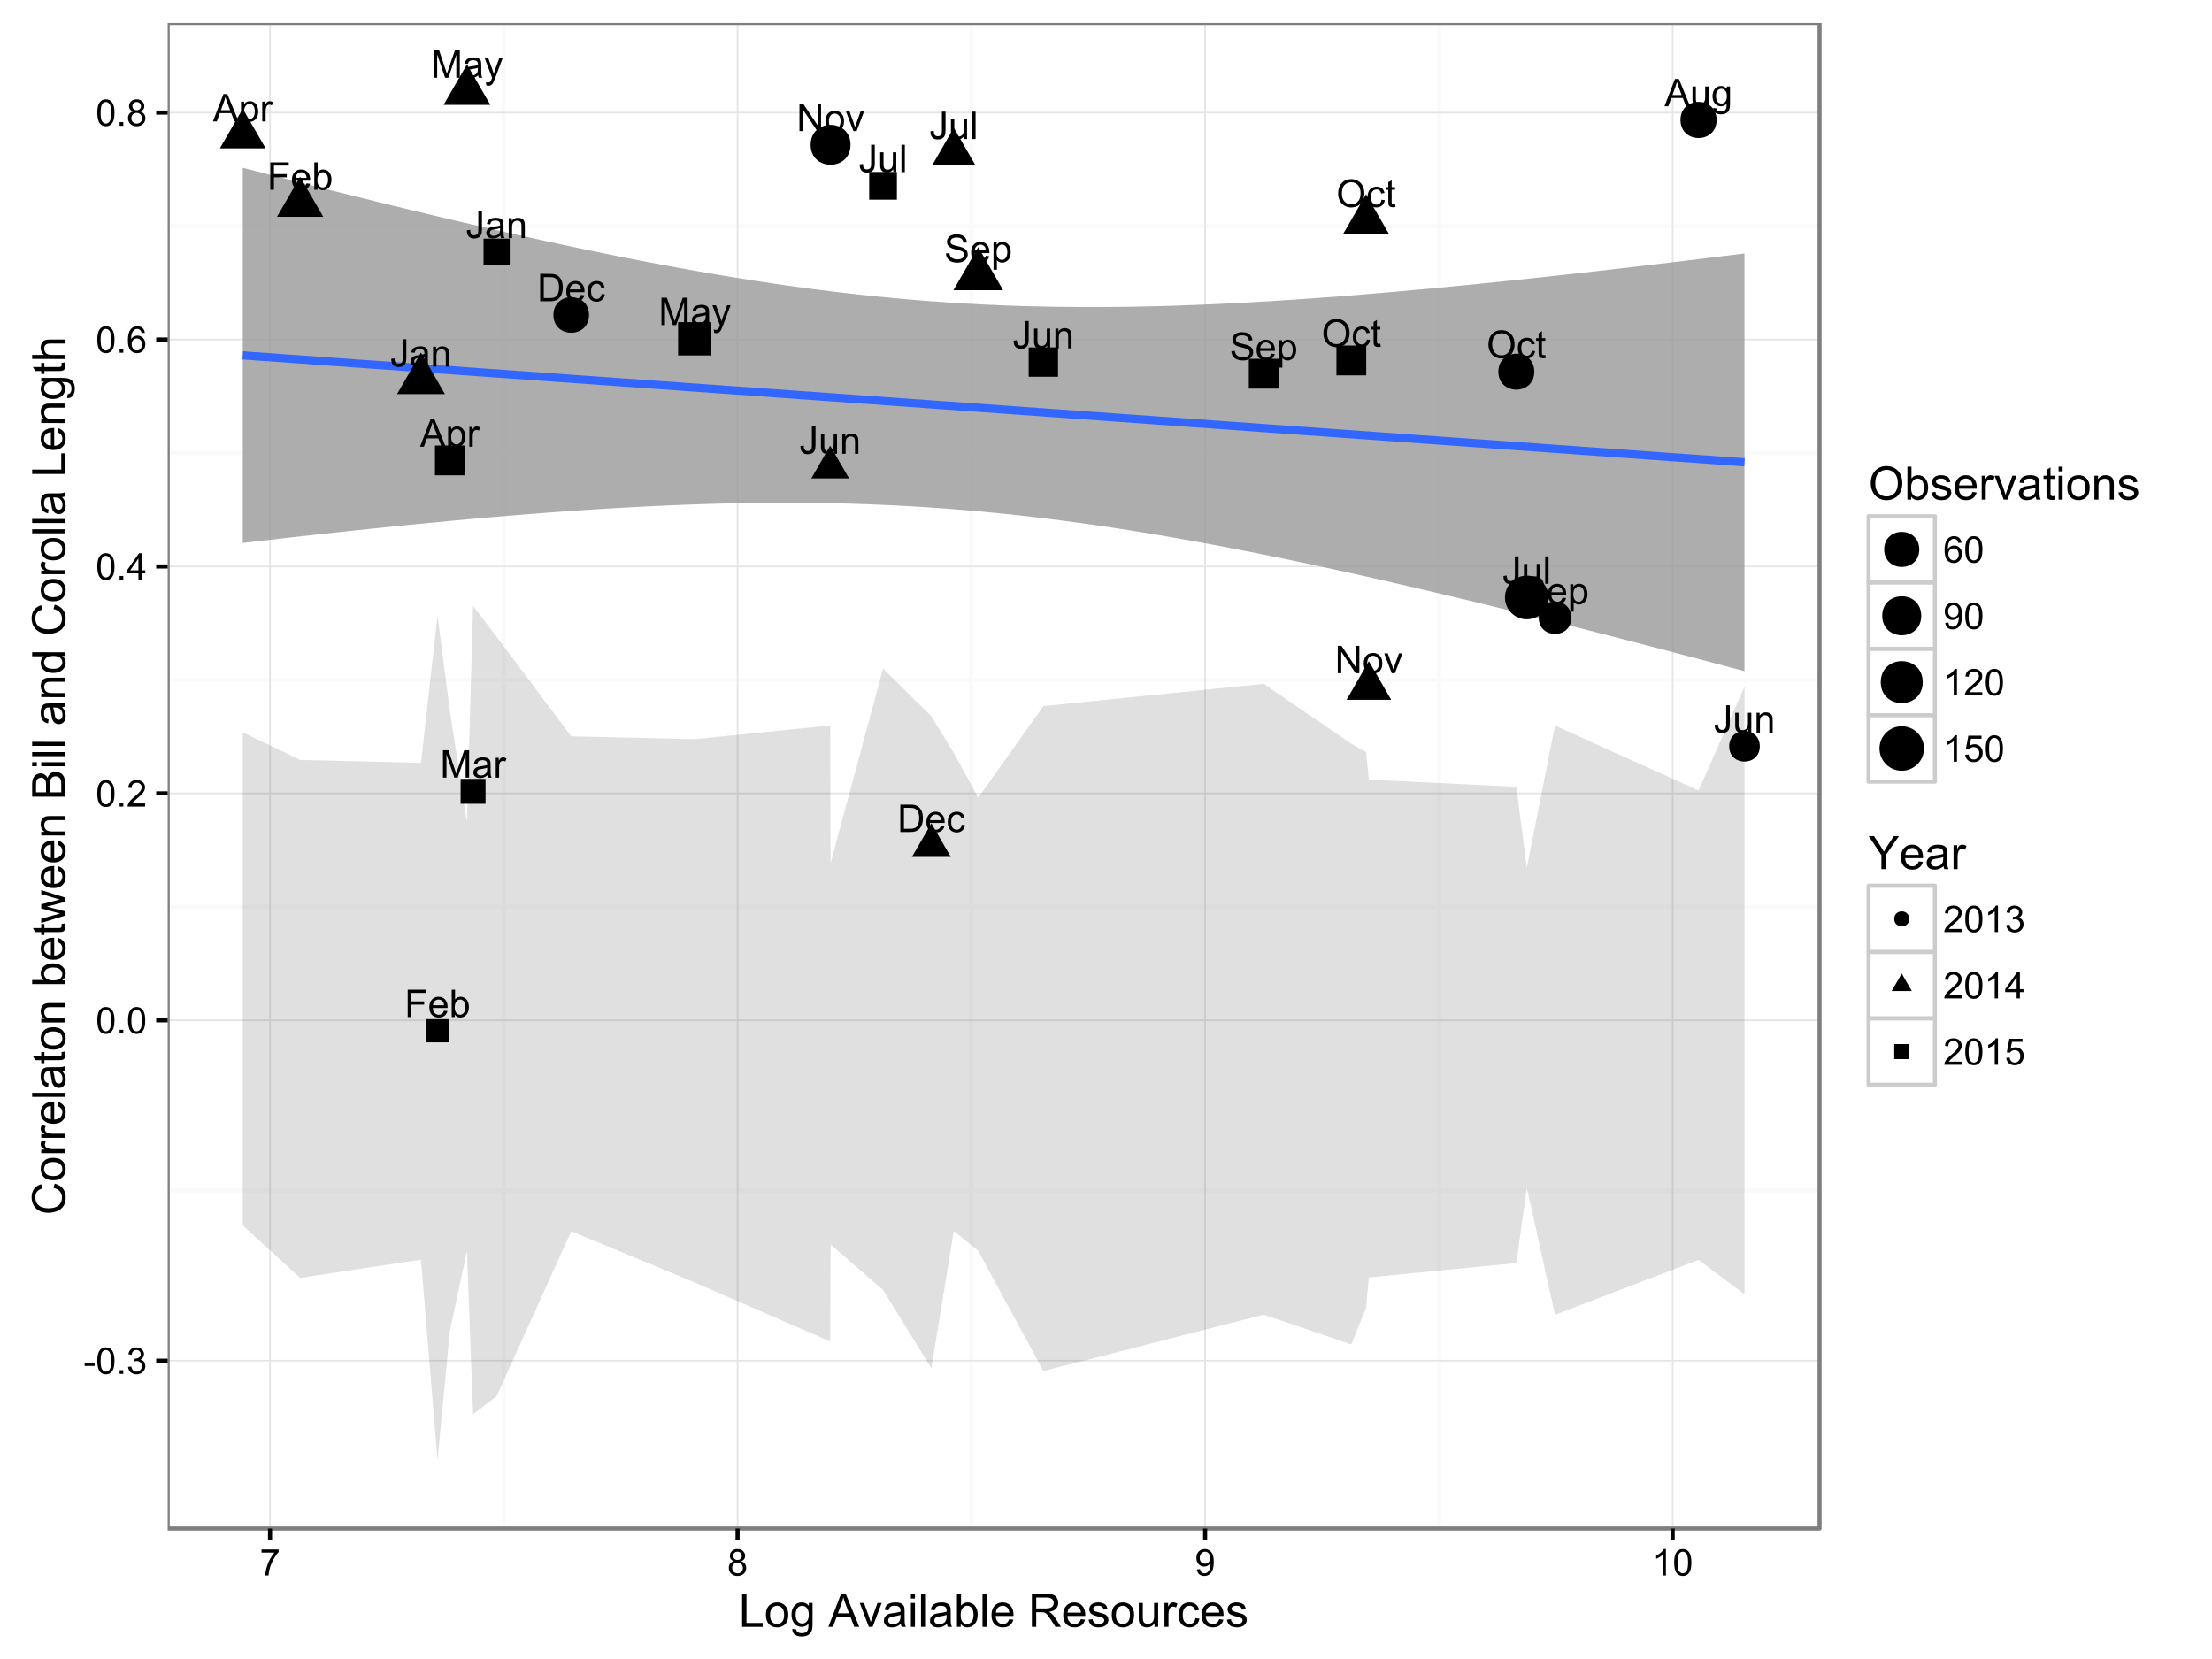 <?xml version="1.0" encoding="UTF-8"?>
<svg xmlns="http://www.w3.org/2000/svg" xmlns:xlink="http://www.w3.org/1999/xlink" width="576pt" height="432pt" viewBox="0 0 576 432" version="1.1">
<defs>
<g>
<symbol overflow="visible" id="glyph0-0">
<path style="stroke:none;" d="M 0.285 -2.023 L 1.137 -2.141 C 1.16 -1.594 1.262 -1.223 1.441 -1.02 C 1.621 -0.816 1.871 -0.715 2.199 -0.719 C 2.434 -0.715 2.637 -0.77 2.809 -0.883 C 2.977 -0.988 3.098 -1.137 3.164 -1.324 C 3.227 -1.512 3.258 -1.809 3.262 -2.219 L 3.262 -7.129 L 4.207 -7.129 L 4.207 -2.27 C 4.207 -1.668 4.133 -1.207 3.988 -0.883 C 3.844 -0.555 3.617 -0.305 3.305 -0.137 C 2.992 0.035 2.625 0.117 2.203 0.121 C 1.578 0.117 1.098 -0.059 0.766 -0.418 C 0.43 -0.773 0.27 -1.309 0.285 -2.023 Z M 0.285 -2.023 "/>
</symbol>
<symbol overflow="visible" id="glyph0-1">
<path style="stroke:none;" d="M 4.027 -0.637 C 3.699 -0.359 3.387 -0.164 3.09 -0.051 C 2.785 0.062 2.465 0.117 2.125 0.117 C 1.555 0.117 1.117 -0.02 0.816 -0.297 C 0.508 -0.574 0.355 -0.93 0.359 -1.363 C 0.355 -1.613 0.414 -1.844 0.531 -2.055 C 0.645 -2.262 0.797 -2.43 0.984 -2.555 C 1.172 -2.68 1.379 -2.773 1.613 -2.844 C 1.781 -2.887 2.043 -2.934 2.391 -2.977 C 3.098 -3.059 3.617 -3.156 3.953 -3.277 C 3.953 -3.395 3.953 -3.473 3.957 -3.508 C 3.953 -3.859 3.871 -4.109 3.711 -4.258 C 3.484 -4.453 3.152 -4.551 2.715 -4.555 C 2.301 -4.551 1.996 -4.48 1.801 -4.34 C 1.602 -4.195 1.457 -3.941 1.367 -3.574 L 0.512 -3.691 C 0.586 -4.055 0.715 -4.348 0.895 -4.578 C 1.07 -4.801 1.328 -4.977 1.668 -5.098 C 2 -5.219 2.391 -5.277 2.84 -5.281 C 3.277 -5.277 3.637 -5.227 3.914 -5.125 C 4.188 -5.02 4.387 -4.887 4.52 -4.73 C 4.645 -4.57 4.738 -4.375 4.793 -4.137 C 4.824 -3.988 4.84 -3.719 4.84 -3.332 L 4.84 -2.164 C 4.84 -1.344 4.855 -0.828 4.895 -0.617 C 4.926 -0.398 5 -0.195 5.117 0 L 4.203 0 C 4.109 -0.18 4.051 -0.391 4.027 -0.637 Z M 3.953 -2.59 C 3.633 -2.461 3.156 -2.352 2.523 -2.262 C 2.16 -2.207 1.906 -2.148 1.758 -2.086 C 1.609 -2.02 1.492 -1.922 1.414 -1.801 C 1.328 -1.672 1.289 -1.535 1.293 -1.387 C 1.289 -1.148 1.379 -0.953 1.559 -0.801 C 1.734 -0.645 1.992 -0.566 2.336 -0.57 C 2.668 -0.566 2.969 -0.641 3.234 -0.789 C 3.496 -0.934 3.688 -1.137 3.812 -1.395 C 3.902 -1.59 3.949 -1.879 3.953 -2.27 Z M 3.953 -2.59 "/>
</symbol>
<symbol overflow="visible" id="glyph0-2">
<path style="stroke:none;" d="M 0.656 0 L 0.656 -5.164 L 1.445 -5.164 L 1.445 -4.43 C 1.82 -4.996 2.367 -5.277 3.086 -5.281 C 3.395 -5.277 3.68 -5.223 3.945 -5.113 C 4.203 -5 4.398 -4.852 4.531 -4.672 C 4.656 -4.488 4.75 -4.273 4.805 -4.027 C 4.836 -3.859 4.852 -3.578 4.852 -3.176 L 4.852 0 L 3.977 0 L 3.977 -3.141 C 3.973 -3.496 3.938 -3.762 3.875 -3.941 C 3.805 -4.117 3.684 -4.258 3.512 -4.363 C 3.336 -4.469 3.133 -4.523 2.902 -4.523 C 2.527 -4.523 2.207 -4.402 1.938 -4.168 C 1.664 -3.926 1.527 -3.477 1.531 -2.82 L 1.531 0 Z M 0.656 0 "/>
</symbol>
<symbol overflow="visible" id="glyph0-3">
<path style="stroke:none;" d="M 0.48 -3.473 C 0.48 -4.652 0.797 -5.578 1.434 -6.25 C 2.066 -6.918 2.887 -7.254 3.895 -7.254 C 4.551 -7.254 5.145 -7.094 5.676 -6.781 C 6.203 -6.465 6.605 -6.027 6.883 -5.469 C 7.156 -4.902 7.293 -4.266 7.297 -3.555 C 7.293 -2.828 7.148 -2.18 6.859 -1.613 C 6.566 -1.039 6.152 -0.609 5.621 -0.316 C 5.082 -0.027 4.508 0.117 3.891 0.121 C 3.219 0.117 2.617 -0.043 2.09 -0.363 C 1.559 -0.688 1.156 -1.129 0.887 -1.691 C 0.613 -2.25 0.48 -2.844 0.48 -3.473 Z M 1.453 -3.457 C 1.453 -2.598 1.684 -1.918 2.145 -1.426 C 2.605 -0.93 3.184 -0.684 3.887 -0.688 C 4.59 -0.684 5.176 -0.934 5.637 -1.434 C 6.094 -1.93 6.32 -2.637 6.324 -3.559 C 6.32 -4.137 6.223 -4.645 6.031 -5.078 C 5.832 -5.508 5.547 -5.844 5.172 -6.082 C 4.793 -6.32 4.367 -6.438 3.898 -6.441 C 3.227 -6.438 2.652 -6.211 2.176 -5.754 C 1.691 -5.293 1.453 -4.527 1.453 -3.457 Z M 1.453 -3.457 "/>
</symbol>
<symbol overflow="visible" id="glyph0-4">
<path style="stroke:none;" d="M 4.027 -1.891 L 4.887 -1.781 C 4.793 -1.188 4.551 -0.723 4.164 -0.387 C 3.773 -0.051 3.297 0.117 2.738 0.117 C 2.027 0.117 1.461 -0.113 1.031 -0.574 C 0.602 -1.035 0.387 -1.695 0.391 -2.562 C 0.387 -3.117 0.477 -3.605 0.664 -4.023 C 0.844 -4.441 1.125 -4.754 1.508 -4.965 C 1.883 -5.172 2.297 -5.277 2.742 -5.281 C 3.301 -5.277 3.758 -5.137 4.117 -4.855 C 4.473 -4.57 4.703 -4.168 4.805 -3.648 L 3.953 -3.516 C 3.871 -3.859 3.727 -4.117 3.523 -4.297 C 3.312 -4.469 3.066 -4.559 2.777 -4.562 C 2.332 -4.559 1.973 -4.398 1.699 -4.086 C 1.426 -3.766 1.289 -3.266 1.289 -2.586 C 1.289 -1.891 1.422 -1.387 1.688 -1.074 C 1.953 -0.754 2.297 -0.598 2.727 -0.602 C 3.066 -0.598 3.355 -0.703 3.586 -0.918 C 3.816 -1.125 3.961 -1.449 4.027 -1.891 Z M 4.027 -1.891 "/>
</symbol>
<symbol overflow="visible" id="glyph0-5">
<path style="stroke:none;" d="M 2.566 -0.781 L 2.695 -0.008 C 2.445 0.043 2.223 0.062 2.031 0.066 C 1.711 0.062 1.465 0.016 1.293 -0.082 C 1.117 -0.184 0.992 -0.312 0.922 -0.477 C 0.848 -0.637 0.812 -0.984 0.816 -1.512 L 0.816 -4.484 L 0.176 -4.484 L 0.176 -5.164 L 0.816 -5.164 L 0.816 -6.441 L 1.688 -6.969 L 1.688 -5.164 L 2.566 -5.164 L 2.566 -4.484 L 1.688 -4.484 L 1.688 -1.465 C 1.688 -1.215 1.703 -1.051 1.734 -0.98 C 1.766 -0.906 1.812 -0.852 1.883 -0.812 C 1.949 -0.77 2.051 -0.75 2.184 -0.75 C 2.277 -0.75 2.406 -0.758 2.566 -0.781 Z M 2.566 -0.781 "/>
</symbol>
<symbol overflow="visible" id="glyph0-6">
<path style="stroke:none;" d="M 0.758 0 L 0.758 -7.129 L 1.727 -7.129 L 5.469 -1.531 L 5.469 -7.129 L 6.375 -7.129 L 6.375 0 L 5.406 0 L 1.664 -5.602 L 1.664 0 Z M 0.758 0 "/>
</symbol>
<symbol overflow="visible" id="glyph0-7">
<path style="stroke:none;" d="M 0.332 -2.582 C 0.328 -3.535 0.594 -4.242 1.129 -4.707 C 1.57 -5.086 2.113 -5.277 2.754 -5.281 C 3.461 -5.277 4.039 -5.047 4.492 -4.582 C 4.941 -4.117 5.168 -3.473 5.168 -2.656 C 5.168 -1.984 5.066 -1.461 4.867 -1.086 C 4.668 -0.703 4.379 -0.41 4 -0.199 C 3.617 0.012 3.203 0.117 2.754 0.117 C 2.027 0.117 1.441 -0.113 1 -0.578 C 0.551 -1.039 0.328 -1.707 0.332 -2.582 Z M 1.23 -2.582 C 1.23 -1.918 1.375 -1.422 1.664 -1.094 C 1.953 -0.762 2.316 -0.598 2.754 -0.602 C 3.184 -0.598 3.543 -0.762 3.836 -1.098 C 4.121 -1.426 4.266 -1.93 4.27 -2.609 C 4.266 -3.246 4.121 -3.73 3.832 -4.062 C 3.543 -4.387 3.184 -4.551 2.754 -4.555 C 2.316 -4.551 1.953 -4.387 1.664 -4.062 C 1.375 -3.734 1.23 -3.242 1.23 -2.582 Z M 1.23 -2.582 "/>
</symbol>
<symbol overflow="visible" id="glyph0-8">
<path style="stroke:none;" d="M 2.09 0 L 0.125 -5.164 L 1.051 -5.164 L 2.16 -2.07 C 2.277 -1.734 2.387 -1.391 2.488 -1.031 C 2.562 -1.301 2.672 -1.625 2.816 -2.012 L 3.965 -5.164 L 4.863 -5.164 L 2.906 0 Z M 2.09 0 "/>
</symbol>
<symbol overflow="visible" id="glyph0-9">
<path style="stroke:none;" d="M 0.77 0 L 0.77 -7.129 L 3.223 -7.129 C 3.777 -7.125 4.199 -7.09 4.492 -7.027 C 4.898 -6.93 5.246 -6.762 5.539 -6.516 C 5.91 -6.195 6.191 -5.789 6.379 -5.297 C 6.562 -4.801 6.656 -4.234 6.66 -3.602 C 6.656 -3.059 6.594 -2.578 6.469 -2.164 C 6.344 -1.742 6.18 -1.398 5.984 -1.125 C 5.781 -0.852 5.566 -0.633 5.336 -0.477 C 5.098 -0.316 4.812 -0.199 4.484 -0.121 C 4.148 -0.039 3.77 0 3.34 0 Z M 1.711 -0.84 L 3.234 -0.84 C 3.703 -0.836 4.07 -0.883 4.34 -0.973 C 4.605 -1.059 4.82 -1.18 4.98 -1.344 C 5.203 -1.562 5.375 -1.863 5.5 -2.242 C 5.621 -2.617 5.684 -3.074 5.688 -3.617 C 5.684 -4.359 5.562 -4.934 5.32 -5.336 C 5.074 -5.734 4.777 -6.004 4.43 -6.141 C 4.176 -6.238 3.77 -6.285 3.211 -6.289 L 1.711 -6.289 Z M 1.711 -0.84 "/>
</symbol>
<symbol overflow="visible" id="glyph0-10">
<path style="stroke:none;" d="M 4.191 -1.664 L 5.098 -1.551 C 4.953 -1.02 4.688 -0.609 4.305 -0.32 C 3.918 -0.027 3.426 0.117 2.824 0.117 C 2.066 0.117 1.465 -0.113 1.027 -0.578 C 0.582 -1.043 0.363 -1.695 0.363 -2.539 C 0.363 -3.402 0.586 -4.078 1.035 -4.559 C 1.48 -5.039 2.062 -5.277 2.777 -5.281 C 3.465 -5.277 4.027 -5.043 4.469 -4.574 C 4.902 -4.102 5.121 -3.441 5.125 -2.59 C 5.121 -2.539 5.121 -2.461 5.121 -2.359 L 1.27 -2.359 C 1.297 -1.789 1.457 -1.355 1.75 -1.055 C 2.035 -0.75 2.395 -0.598 2.828 -0.602 C 3.148 -0.598 3.422 -0.684 3.652 -0.855 C 3.875 -1.023 4.055 -1.293 4.191 -1.664 Z M 1.316 -3.078 L 4.203 -3.078 C 4.16 -3.508 4.051 -3.836 3.871 -4.055 C 3.59 -4.391 3.227 -4.559 2.785 -4.562 C 2.379 -4.559 2.043 -4.422 1.773 -4.156 C 1.496 -3.883 1.344 -3.523 1.316 -3.078 Z M 1.316 -3.078 "/>
</symbol>
<symbol overflow="visible" id="glyph0-11">
<path style="stroke:none;" d="M 0.816 0 L 0.816 -7.129 L 5.625 -7.129 L 5.625 -6.289 L 1.762 -6.289 L 1.762 -4.078 L 5.105 -4.078 L 5.105 -3.238 L 1.762 -3.238 L 1.762 0 Z M 0.816 0 "/>
</symbol>
<symbol overflow="visible" id="glyph0-12">
<path style="stroke:none;" d="M 1.465 0 L 0.652 0 L 0.652 -7.129 L 1.527 -7.129 L 1.527 -4.586 C 1.895 -5.047 2.367 -5.277 2.941 -5.281 C 3.258 -5.277 3.559 -5.215 3.844 -5.09 C 4.125 -4.961 4.355 -4.781 4.543 -4.551 C 4.723 -4.316 4.867 -4.035 4.973 -3.711 C 5.074 -3.379 5.125 -3.031 5.129 -2.66 C 5.125 -1.773 4.906 -1.086 4.473 -0.605 C 4.031 -0.121 3.508 0.117 2.898 0.117 C 2.285 0.117 1.809 -0.137 1.465 -0.648 Z M 1.453 -2.621 C 1.453 -1.996 1.535 -1.551 1.707 -1.277 C 1.98 -0.824 2.355 -0.598 2.824 -0.602 C 3.207 -0.598 3.535 -0.766 3.816 -1.102 C 4.09 -1.434 4.23 -1.926 4.234 -2.586 C 4.23 -3.258 4.098 -3.758 3.832 -4.078 C 3.566 -4.398 3.242 -4.559 2.863 -4.562 C 2.477 -4.559 2.145 -4.391 1.871 -4.062 C 1.59 -3.727 1.453 -3.246 1.453 -2.621 Z M 1.453 -2.621 "/>
</symbol>
<symbol overflow="visible" id="glyph0-13">
<path style="stroke:none;" d="M 0.738 0 L 0.738 -7.129 L 2.16 -7.129 L 3.848 -2.082 C 4 -1.605 4.113 -1.254 4.188 -1.027 C 4.266 -1.281 4.391 -1.664 4.566 -2.168 L 6.273 -7.129 L 7.543 -7.129 L 7.543 0 L 6.633 0 L 6.633 -5.965 L 4.562 0 L 3.711 0 L 1.648 -6.07 L 1.648 0 Z M 0.738 0 "/>
</symbol>
<symbol overflow="visible" id="glyph0-14">
<path style="stroke:none;" d="M 0.648 0 L 0.648 -5.164 L 1.434 -5.164 L 1.434 -4.383 C 1.633 -4.746 1.816 -4.984 1.988 -5.105 C 2.156 -5.219 2.348 -5.277 2.555 -5.281 C 2.848 -5.277 3.145 -5.184 3.453 -5 L 3.152 -4.188 C 2.934 -4.309 2.719 -4.371 2.508 -4.375 C 2.316 -4.371 2.145 -4.312 1.992 -4.203 C 1.84 -4.086 1.73 -3.93 1.668 -3.727 C 1.57 -3.414 1.523 -3.07 1.523 -2.703 L 1.523 0 Z M 0.648 0 "/>
</symbol>
<symbol overflow="visible" id="glyph0-15">
<path style="stroke:none;" d="M -0.016 0 L 2.723 -7.129 L 3.738 -7.129 L 6.656 0 L 5.582 0 L 4.75 -2.16 L 1.77 -2.16 L 0.988 0 Z M 2.043 -2.926 L 4.457 -2.926 L 3.715 -4.902 C 3.488 -5.5 3.32 -5.992 3.211 -6.379 C 3.117 -5.922 2.988 -5.469 2.824 -5.02 Z M 2.043 -2.926 "/>
</symbol>
<symbol overflow="visible" id="glyph0-16">
<path style="stroke:none;" d="M 0.656 1.98 L 0.656 -5.164 L 1.453 -5.164 L 1.453 -4.492 C 1.641 -4.754 1.852 -4.949 2.09 -5.082 C 2.324 -5.211 2.613 -5.277 2.953 -5.281 C 3.391 -5.277 3.777 -5.164 4.117 -4.941 C 4.453 -4.711 4.707 -4.391 4.883 -3.98 C 5.051 -3.562 5.137 -3.109 5.141 -2.621 C 5.137 -2.09 5.043 -1.613 4.855 -1.191 C 4.664 -0.766 4.387 -0.441 4.027 -0.219 C 3.664 0.008 3.285 0.117 2.887 0.117 C 2.594 0.117 2.332 0.059 2.102 -0.066 C 1.867 -0.188 1.676 -0.344 1.531 -0.535 L 1.531 1.98 Z M 1.449 -2.555 C 1.445 -1.887 1.582 -1.395 1.852 -1.078 C 2.121 -0.758 2.445 -0.598 2.828 -0.602 C 3.215 -0.598 3.547 -0.762 3.828 -1.094 C 4.102 -1.422 4.242 -1.934 4.246 -2.625 C 4.242 -3.281 4.105 -3.773 3.84 -4.102 C 3.566 -4.43 3.242 -4.594 2.867 -4.594 C 2.492 -4.594 2.164 -4.418 1.879 -4.07 C 1.59 -3.723 1.445 -3.219 1.449 -2.555 Z M 1.449 -2.555 "/>
</symbol>
<symbol overflow="visible" id="glyph0-17">
<path style="stroke:none;" d="M 0.617 1.988 L 0.52 1.168 C 0.711 1.215 0.879 1.242 1.02 1.246 C 1.215 1.242 1.371 1.211 1.488 1.148 C 1.605 1.082 1.699 0.988 1.773 0.875 C 1.828 0.781 1.918 0.566 2.043 0.223 C 2.055 0.176 2.082 0.102 2.121 0.008 L 0.16 -5.164 L 1.105 -5.164 L 2.18 -2.172 C 2.316 -1.793 2.441 -1.395 2.555 -0.977 C 2.652 -1.379 2.77 -1.77 2.914 -2.152 L 4.016 -5.164 L 4.891 -5.164 L 2.926 0.086 C 2.711 0.652 2.551 1.043 2.438 1.258 C 2.281 1.543 2.102 1.754 1.902 1.895 C 1.699 2.027 1.457 2.098 1.18 2.098 C 1.008 2.098 0.82 2.059 0.617 1.988 Z M 0.617 1.988 "/>
</symbol>
<symbol overflow="visible" id="glyph0-18">
<path style="stroke:none;" d="M 4.039 0 L 4.039 -0.758 C 3.633 -0.172 3.09 0.117 2.402 0.117 C 2.098 0.117 1.812 0.059 1.547 -0.059 C 1.281 -0.176 1.086 -0.32 0.961 -0.496 C 0.832 -0.672 0.742 -0.891 0.691 -1.148 C 0.652 -1.32 0.633 -1.59 0.637 -1.965 L 0.637 -5.164 L 1.512 -5.164 L 1.512 -2.301 C 1.512 -1.84 1.527 -1.531 1.566 -1.375 C 1.617 -1.145 1.734 -0.965 1.914 -0.832 C 2.09 -0.699 2.312 -0.633 2.578 -0.637 C 2.84 -0.633 3.086 -0.699 3.316 -0.836 C 3.543 -0.969 3.703 -1.152 3.805 -1.387 C 3.898 -1.617 3.949 -1.953 3.949 -2.398 L 3.949 -5.164 L 4.824 -5.164 L 4.824 0 Z M 4.039 0 "/>
</symbol>
<symbol overflow="visible" id="glyph0-19">
<path style="stroke:none;" d="M 0.637 0 L 0.637 -7.129 L 1.512 -7.129 L 1.512 0 Z M 0.637 0 "/>
</symbol>
<symbol overflow="visible" id="glyph0-20">
<path style="stroke:none;" d="M 0.496 0.43 L 1.348 0.555 C 1.383 0.816 1.48 1.008 1.645 1.129 C 1.859 1.289 2.156 1.371 2.535 1.371 C 2.938 1.371 3.25 1.289 3.469 1.129 C 3.688 0.965 3.836 0.738 3.918 0.449 C 3.961 0.266 3.98 -0.105 3.98 -0.676 C 3.598 -0.223 3.125 0 2.555 0 C 1.844 0 1.293 -0.254 0.902 -0.766 C 0.512 -1.277 0.316 -1.891 0.32 -2.609 C 0.316 -3.102 0.406 -3.559 0.586 -3.977 C 0.766 -4.391 1.023 -4.711 1.363 -4.941 C 1.699 -5.164 2.098 -5.277 2.559 -5.281 C 3.164 -5.277 3.668 -5.031 4.066 -4.543 L 4.066 -5.164 L 4.871 -5.164 L 4.871 -0.699 C 4.867 0.105 4.785 0.672 4.625 1.008 C 4.461 1.344 4.203 1.609 3.848 1.805 C 3.492 2 3.055 2.098 2.539 2.098 C 1.918 2.098 1.422 1.957 1.043 1.68 C 0.664 1.402 0.48 0.984 0.496 0.43 Z M 1.219 -2.676 C 1.219 -1.992 1.352 -1.496 1.621 -1.188 C 1.891 -0.875 2.23 -0.719 2.637 -0.723 C 3.035 -0.719 3.371 -0.875 3.645 -1.188 C 3.918 -1.496 4.055 -1.98 4.055 -2.645 C 4.055 -3.273 3.914 -3.75 3.633 -4.074 C 3.352 -4.391 3.012 -4.551 2.621 -4.555 C 2.23 -4.551 1.902 -4.395 1.629 -4.082 C 1.355 -3.766 1.219 -3.297 1.219 -2.676 Z M 1.219 -2.676 "/>
</symbol>
<symbol overflow="visible" id="glyph0-21">
<path style="stroke:none;" d="M 0.449 -2.289 L 1.336 -2.367 C 1.379 -2.008 1.477 -1.715 1.633 -1.488 C 1.785 -1.262 2.023 -1.074 2.348 -0.934 C 2.672 -0.789 3.035 -0.719 3.441 -0.723 C 3.797 -0.719 4.117 -0.773 4.395 -0.883 C 4.668 -0.988 4.871 -1.137 5.008 -1.324 C 5.141 -1.512 5.207 -1.715 5.211 -1.934 C 5.207 -2.156 5.145 -2.352 5.016 -2.52 C 4.887 -2.688 4.672 -2.828 4.375 -2.941 C 4.184 -3.016 3.762 -3.129 3.105 -3.289 C 2.449 -3.441 1.988 -3.59 1.73 -3.734 C 1.387 -3.906 1.133 -4.129 0.969 -4.395 C 0.797 -4.66 0.715 -4.957 0.719 -5.285 C 0.715 -5.645 0.816 -5.98 1.023 -6.293 C 1.227 -6.605 1.523 -6.844 1.918 -7.008 C 2.309 -7.168 2.746 -7.246 3.23 -7.25 C 3.754 -7.246 4.219 -7.16 4.625 -6.992 C 5.023 -6.82 5.336 -6.57 5.555 -6.242 C 5.773 -5.906 5.891 -5.535 5.906 -5.121 L 5.004 -5.051 C 4.953 -5.5 4.785 -5.84 4.508 -6.07 C 4.227 -6.301 3.816 -6.414 3.27 -6.418 C 2.695 -6.414 2.277 -6.312 2.02 -6.105 C 1.758 -5.895 1.629 -5.641 1.629 -5.348 C 1.629 -5.09 1.719 -4.879 1.906 -4.715 C 2.086 -4.547 2.562 -4.379 3.328 -4.207 C 4.094 -4.035 4.617 -3.883 4.906 -3.754 C 5.316 -3.562 5.625 -3.32 5.824 -3.027 C 6.02 -2.73 6.117 -2.391 6.121 -2.012 C 6.117 -1.629 6.008 -1.273 5.793 -0.941 C 5.574 -0.602 5.262 -0.34 4.859 -0.156 C 4.449 0.027 3.992 0.117 3.488 0.121 C 2.84 0.117 2.301 0.027 1.863 -0.16 C 1.426 -0.344 1.082 -0.629 0.84 -1.008 C 0.59 -1.383 0.461 -1.809 0.449 -2.289 Z M 0.449 -2.289 "/>
</symbol>
<symbol overflow="visible" id="glyph1-0">
<path style="stroke:none;" d="M 0.305 -2.062 L 0.305 -2.91 L 2.898 -2.91 L 2.898 -2.062 Z M 0.305 -2.062 "/>
</symbol>
<symbol overflow="visible" id="glyph1-1">
<path style="stroke:none;" d="M 0.398 -3.391 C 0.398 -4.199 0.48 -4.852 0.648 -5.352 C 0.812 -5.844 1.062 -6.227 1.395 -6.496 C 1.723 -6.762 2.137 -6.895 2.641 -6.898 C 3.004 -6.895 3.328 -6.82 3.609 -6.676 C 3.887 -6.523 4.113 -6.312 4.297 -6.035 C 4.477 -5.754 4.621 -5.41 4.723 -5.012 C 4.824 -4.605 4.875 -4.066 4.879 -3.391 C 4.875 -2.582 4.793 -1.93 4.629 -1.438 C 4.465 -0.938 4.215 -0.555 3.887 -0.289 C 3.555 -0.016 3.141 0.117 2.641 0.117 C 1.973 0.117 1.453 -0.117 1.078 -0.594 C 0.625 -1.164 0.398 -2.098 0.398 -3.391 Z M 1.266 -3.391 C 1.266 -2.258 1.395 -1.508 1.66 -1.137 C 1.922 -0.762 2.25 -0.574 2.641 -0.578 C 3.023 -0.574 3.348 -0.762 3.613 -1.141 C 3.875 -1.512 4.008 -2.262 4.012 -3.391 C 4.008 -4.52 3.875 -5.27 3.613 -5.645 C 3.348 -6.012 3.02 -6.199 2.629 -6.203 C 2.238 -6.199 1.93 -6.035 1.703 -5.711 C 1.41 -5.289 1.266 -4.516 1.266 -3.391 Z M 1.266 -3.391 "/>
</symbol>
<symbol overflow="visible" id="glyph1-2">
<path style="stroke:none;" d="M 0.871 0 L 0.871 -0.961 L 1.832 -0.961 L 1.832 0 Z M 0.871 0 "/>
</symbol>
<symbol overflow="visible" id="glyph1-3">
<path style="stroke:none;" d="M 0.402 -1.812 L 1.246 -1.926 C 1.34 -1.445 1.504 -1.102 1.738 -0.895 C 1.969 -0.68 2.254 -0.574 2.594 -0.578 C 2.988 -0.574 3.324 -0.711 3.598 -0.988 C 3.871 -1.262 4.008 -1.602 4.008 -2.012 C 4.008 -2.395 3.879 -2.715 3.629 -2.969 C 3.371 -3.219 3.051 -3.344 2.664 -3.348 C 2.5 -3.344 2.301 -3.312 2.066 -3.254 L 2.16 -3.992 C 2.215 -3.984 2.262 -3.984 2.297 -3.984 C 2.656 -3.984 2.977 -4.078 3.266 -4.266 C 3.551 -4.453 3.695 -4.742 3.699 -5.133 C 3.695 -5.441 3.59 -5.695 3.383 -5.902 C 3.172 -6.102 2.902 -6.203 2.574 -6.207 C 2.242 -6.203 1.969 -6.102 1.754 -5.895 C 1.531 -5.688 1.391 -5.379 1.332 -4.969 L 0.488 -5.117 C 0.586 -5.68 0.82 -6.121 1.188 -6.434 C 1.551 -6.742 2.008 -6.895 2.555 -6.898 C 2.93 -6.895 3.273 -6.816 3.59 -6.656 C 3.902 -6.496 4.145 -6.277 4.312 -6 C 4.48 -5.719 4.562 -5.422 4.566 -5.113 C 4.562 -4.812 4.484 -4.543 4.324 -4.301 C 4.164 -4.059 3.926 -3.863 3.617 -3.723 C 4.02 -3.625 4.336 -3.43 4.562 -3.137 C 4.785 -2.84 4.898 -2.473 4.902 -2.031 C 4.898 -1.426 4.68 -0.918 4.246 -0.504 C 3.805 -0.09 3.25 0.117 2.586 0.121 C 1.98 0.117 1.48 -0.059 1.086 -0.418 C 0.684 -0.773 0.457 -1.238 0.402 -1.812 Z M 0.402 -1.812 "/>
</symbol>
<symbol overflow="visible" id="glyph1-4">
<path style="stroke:none;" d="M 4.832 -0.812 L 4.832 0 L 0.289 0 C 0.281 -0.203 0.316 -0.398 0.391 -0.586 C 0.504 -0.895 0.688 -1.199 0.945 -1.5 C 1.195 -1.797 1.562 -2.141 2.047 -2.539 C 2.789 -3.148 3.297 -3.637 3.562 -3.996 C 3.824 -4.352 3.953 -4.688 3.957 -5.012 C 3.953 -5.34 3.836 -5.621 3.598 -5.855 C 3.355 -6.082 3.043 -6.199 2.664 -6.203 C 2.254 -6.199 1.93 -6.078 1.688 -5.836 C 1.441 -5.59 1.316 -5.25 1.316 -4.824 L 0.449 -4.914 C 0.508 -5.559 0.73 -6.051 1.121 -6.391 C 1.504 -6.727 2.023 -6.895 2.68 -6.898 C 3.336 -6.895 3.859 -6.715 4.246 -6.352 C 4.629 -5.984 4.82 -5.531 4.824 -4.992 C 4.82 -4.715 4.766 -4.441 4.652 -4.18 C 4.539 -3.91 4.352 -3.633 4.094 -3.34 C 3.832 -3.047 3.398 -2.645 2.793 -2.133 C 2.285 -1.707 1.961 -1.418 1.816 -1.266 C 1.672 -1.113 1.551 -0.961 1.461 -0.812 Z M 4.832 -0.812 "/>
</symbol>
<symbol overflow="visible" id="glyph1-5">
<path style="stroke:none;" d="M 3.102 0 L 3.102 -1.645 L 0.121 -1.645 L 0.121 -2.418 L 3.258 -6.871 L 3.945 -6.871 L 3.945 -2.418 L 4.875 -2.418 L 4.875 -1.645 L 3.945 -1.645 L 3.945 0 Z M 3.102 -2.418 L 3.102 -5.516 L 0.953 -2.418 Z M 3.102 -2.418 "/>
</symbol>
<symbol overflow="visible" id="glyph1-6">
<path style="stroke:none;" d="M 4.777 -5.188 L 3.938 -5.125 C 3.859 -5.453 3.75 -5.691 3.617 -5.844 C 3.387 -6.082 3.105 -6.203 2.773 -6.207 C 2.5 -6.203 2.266 -6.129 2.066 -5.98 C 1.797 -5.785 1.586 -5.504 1.438 -5.133 C 1.281 -4.758 1.203 -4.227 1.199 -3.543 C 1.398 -3.852 1.648 -4.082 1.945 -4.23 C 2.238 -4.379 2.543 -4.453 2.867 -4.457 C 3.426 -4.453 3.906 -4.246 4.305 -3.836 C 4.699 -3.418 4.898 -2.883 4.898 -2.23 C 4.898 -1.797 4.805 -1.395 4.617 -1.027 C 4.43 -0.652 4.172 -0.371 3.852 -0.176 C 3.523 0.02 3.156 0.117 2.746 0.117 C 2.039 0.117 1.465 -0.141 1.023 -0.656 C 0.578 -1.172 0.355 -2.023 0.359 -3.215 C 0.355 -4.539 0.602 -5.504 1.098 -6.113 C 1.52 -6.633 2.098 -6.895 2.828 -6.898 C 3.363 -6.895 3.805 -6.746 4.152 -6.445 C 4.496 -6.141 4.703 -5.719 4.777 -5.188 Z M 1.332 -2.227 C 1.328 -1.934 1.391 -1.652 1.516 -1.391 C 1.637 -1.121 1.809 -0.922 2.035 -0.785 C 2.254 -0.645 2.488 -0.574 2.734 -0.578 C 3.086 -0.574 3.391 -0.719 3.648 -1.008 C 3.902 -1.293 4.031 -1.684 4.035 -2.18 C 4.031 -2.652 3.906 -3.023 3.656 -3.301 C 3.402 -3.57 3.082 -3.707 2.699 -3.711 C 2.316 -3.707 1.992 -3.57 1.73 -3.301 C 1.461 -3.023 1.328 -2.668 1.332 -2.227 Z M 1.332 -2.227 "/>
</symbol>
<symbol overflow="visible" id="glyph1-7">
<path style="stroke:none;" d="M 1.695 -3.727 C 1.344 -3.852 1.086 -4.031 0.918 -4.273 C 0.746 -4.508 0.66 -4.793 0.664 -5.129 C 0.66 -5.625 0.84 -6.047 1.203 -6.387 C 1.559 -6.727 2.039 -6.895 2.641 -6.898 C 3.238 -6.895 3.719 -6.723 4.086 -6.375 C 4.449 -6.027 4.633 -5.602 4.637 -5.105 C 4.633 -4.781 4.551 -4.504 4.383 -4.27 C 4.215 -4.031 3.961 -3.852 3.625 -3.727 C 4.043 -3.586 4.363 -3.363 4.586 -3.059 C 4.805 -2.754 4.914 -2.387 4.918 -1.965 C 4.914 -1.371 4.707 -0.879 4.293 -0.48 C 3.875 -0.082 3.328 0.117 2.652 0.117 C 1.973 0.117 1.426 -0.082 1.012 -0.484 C 0.594 -0.883 0.387 -1.383 0.391 -1.988 C 0.387 -2.43 0.5 -2.805 0.73 -3.109 C 0.953 -3.41 1.273 -3.617 1.695 -3.727 Z M 1.527 -5.156 C 1.523 -4.828 1.629 -4.562 1.84 -4.359 C 2.051 -4.152 2.32 -4.047 2.656 -4.051 C 2.977 -4.047 3.246 -4.148 3.457 -4.355 C 3.664 -4.559 3.766 -4.812 3.77 -5.109 C 3.766 -5.418 3.66 -5.676 3.445 -5.891 C 3.23 -6.098 2.965 -6.203 2.648 -6.207 C 2.324 -6.203 2.055 -6.102 1.844 -5.895 C 1.629 -5.688 1.523 -5.441 1.527 -5.156 Z M 1.258 -1.984 C 1.254 -1.738 1.309 -1.504 1.426 -1.281 C 1.535 -1.055 1.707 -0.883 1.934 -0.762 C 2.16 -0.637 2.402 -0.574 2.664 -0.578 C 3.062 -0.574 3.395 -0.703 3.66 -0.965 C 3.922 -1.223 4.055 -1.551 4.055 -1.953 C 4.055 -2.355 3.918 -2.691 3.648 -2.961 C 3.375 -3.223 3.035 -3.355 2.633 -3.359 C 2.234 -3.355 1.906 -3.227 1.648 -2.965 C 1.383 -2.703 1.254 -2.375 1.258 -1.984 Z M 1.258 -1.984 "/>
</symbol>
<symbol overflow="visible" id="glyph1-8">
<path style="stroke:none;" d="M 0.453 -5.973 L 0.453 -6.781 L 4.902 -6.781 L 4.902 -6.125 C 4.461 -5.656 4.027 -5.039 3.602 -4.27 C 3.168 -3.496 2.836 -2.703 2.605 -1.891 C 2.434 -1.312 2.324 -0.684 2.281 0 L 1.414 0 C 1.422 -0.539 1.531 -1.191 1.734 -1.961 C 1.938 -2.723 2.227 -3.461 2.609 -4.176 C 2.984 -4.883 3.391 -5.48 3.82 -5.973 Z M 0.453 -5.973 "/>
</symbol>
<symbol overflow="visible" id="glyph1-9">
<path style="stroke:none;" d="M 0.523 -1.59 L 1.336 -1.664 C 1.402 -1.281 1.531 -1.004 1.727 -0.836 C 1.918 -0.66 2.168 -0.574 2.477 -0.578 C 2.73 -0.574 2.957 -0.633 3.156 -0.754 C 3.348 -0.871 3.508 -1.031 3.637 -1.23 C 3.758 -1.426 3.863 -1.691 3.949 -2.031 C 4.035 -2.367 4.078 -2.711 4.078 -3.066 C 4.078 -3.098 4.074 -3.156 4.074 -3.234 C 3.902 -2.965 3.672 -2.746 3.383 -2.578 C 3.086 -2.41 2.77 -2.324 2.434 -2.328 C 1.859 -2.324 1.379 -2.531 0.988 -2.945 C 0.594 -3.355 0.398 -3.898 0.398 -4.578 C 0.398 -5.273 0.602 -5.836 1.016 -6.262 C 1.422 -6.684 1.938 -6.895 2.559 -6.898 C 3.004 -6.895 3.414 -6.777 3.785 -6.539 C 4.152 -6.297 4.434 -5.953 4.629 -5.512 C 4.82 -5.062 4.914 -4.418 4.918 -3.578 C 4.914 -2.695 4.82 -1.996 4.629 -1.477 C 4.438 -0.957 4.152 -0.559 3.777 -0.289 C 3.398 -0.016 2.957 0.117 2.457 0.117 C 1.914 0.117 1.477 -0.031 1.137 -0.328 C 0.797 -0.625 0.59 -1.043 0.523 -1.59 Z M 3.98 -4.621 C 3.977 -5.102 3.848 -5.484 3.594 -5.773 C 3.332 -6.055 3.023 -6.199 2.664 -6.203 C 2.285 -6.199 1.957 -6.047 1.684 -5.742 C 1.402 -5.434 1.266 -5.035 1.266 -4.551 C 1.266 -4.109 1.395 -3.754 1.66 -3.484 C 1.922 -3.207 2.25 -3.07 2.641 -3.074 C 3.027 -3.07 3.348 -3.207 3.602 -3.484 C 3.852 -3.754 3.977 -4.133 3.98 -4.621 Z M 3.98 -4.621 "/>
</symbol>
<symbol overflow="visible" id="glyph1-10">
<path style="stroke:none;" d="M 3.578 0 L 2.734 0 L 2.734 -5.375 C 2.527 -5.18 2.262 -4.988 1.934 -4.793 C 1.602 -4.598 1.305 -4.453 1.047 -4.359 L 1.047 -5.176 C 1.516 -5.395 1.926 -5.664 2.281 -5.98 C 2.633 -6.293 2.883 -6.598 3.031 -6.898 L 3.578 -6.898 Z M 3.578 0 "/>
</symbol>
<symbol overflow="visible" id="glyph1-11">
<path style="stroke:none;" d="M 0.398 -1.801 L 1.285 -1.875 C 1.348 -1.441 1.5 -1.117 1.742 -0.902 C 1.977 -0.684 2.266 -0.574 2.605 -0.578 C 3.008 -0.574 3.352 -0.727 3.637 -1.035 C 3.914 -1.34 4.055 -1.746 4.059 -2.254 C 4.055 -2.734 3.918 -3.113 3.652 -3.395 C 3.379 -3.668 3.027 -3.809 2.594 -3.812 C 2.316 -3.809 2.07 -3.746 1.855 -3.625 C 1.633 -3.5 1.461 -3.34 1.34 -3.145 L 0.547 -3.25 L 1.215 -6.777 L 4.633 -6.777 L 4.633 -5.973 L 1.891 -5.973 L 1.52 -4.125 C 1.926 -4.41 2.359 -4.551 2.816 -4.555 C 3.414 -4.551 3.922 -4.344 4.336 -3.93 C 4.746 -3.512 4.949 -2.977 4.953 -2.328 C 4.949 -1.703 4.77 -1.168 4.41 -0.719 C 3.969 -0.16 3.367 0.117 2.605 0.117 C 1.977 0.117 1.465 -0.055 1.074 -0.406 C 0.676 -0.754 0.453 -1.219 0.398 -1.801 Z M 0.398 -1.801 "/>
</symbol>
<symbol overflow="visible" id="glyph2-0">
<path style="stroke:none;" d="M 0.879 0 L 0.879 -8.59 L 2.016 -8.59 L 2.016 -1.016 L 6.246 -1.016 L 6.246 0 Z M 0.879 0 "/>
</symbol>
<symbol overflow="visible" id="glyph2-1">
<path style="stroke:none;" d="M 0.398 -3.109 C 0.398 -4.262 0.719 -5.117 1.359 -5.672 C 1.895 -6.133 2.547 -6.363 3.316 -6.363 C 4.172 -6.363 4.871 -6.082 5.414 -5.52 C 5.953 -4.957 6.223 -4.184 6.227 -3.199 C 6.223 -2.398 6.102 -1.766 5.867 -1.309 C 5.625 -0.848 5.277 -0.492 4.82 -0.238 C 4.359 0.016 3.859 0.141 3.316 0.141 C 2.441 0.141 1.734 -0.137 1.203 -0.695 C 0.664 -1.254 0.398 -2.059 0.398 -3.109 Z M 1.484 -3.109 C 1.48 -2.309 1.656 -1.711 2.004 -1.32 C 2.348 -0.922 2.785 -0.727 3.316 -0.727 C 3.84 -0.727 4.273 -0.926 4.621 -1.324 C 4.969 -1.723 5.145 -2.328 5.145 -3.148 C 5.145 -3.914 4.969 -4.496 4.617 -4.895 C 4.266 -5.289 3.832 -5.488 3.316 -5.492 C 2.785 -5.488 2.348 -5.293 2.004 -4.898 C 1.656 -4.5 1.48 -3.902 1.484 -3.109 Z M 1.484 -3.109 "/>
</symbol>
<symbol overflow="visible" id="glyph2-2">
<path style="stroke:none;" d="M 0.598 0.516 L 1.625 0.668 C 1.664 0.98 1.785 1.211 1.98 1.359 C 2.242 1.555 2.598 1.652 3.055 1.652 C 3.539 1.652 3.918 1.555 4.184 1.359 C 4.449 1.164 4.629 0.891 4.723 0.539 C 4.777 0.324 4.801 -0.125 4.797 -0.812 C 4.336 -0.27 3.762 0 3.078 0 C 2.219 0 1.559 -0.309 1.09 -0.926 C 0.621 -1.543 0.387 -2.281 0.387 -3.148 C 0.387 -3.738 0.492 -4.285 0.707 -4.789 C 0.922 -5.289 1.234 -5.68 1.645 -5.953 C 2.051 -6.227 2.531 -6.363 3.082 -6.363 C 3.816 -6.363 4.422 -6.066 4.898 -5.473 L 4.898 -6.223 L 5.871 -6.223 L 5.871 -0.844 C 5.871 0.125 5.77 0.809 5.574 1.215 C 5.375 1.613 5.062 1.934 4.637 2.172 C 4.207 2.402 3.684 2.52 3.059 2.523 C 2.316 2.52 1.715 2.352 1.258 2.023 C 0.801 1.688 0.582 1.188 0.598 0.516 Z M 1.469 -3.223 C 1.465 -2.406 1.629 -1.809 1.957 -1.438 C 2.281 -1.059 2.688 -0.871 3.176 -0.875 C 3.66 -0.871 4.066 -1.059 4.395 -1.434 C 4.723 -1.805 4.887 -2.391 4.887 -3.188 C 4.887 -3.945 4.715 -4.52 4.379 -4.91 C 4.039 -5.297 3.633 -5.488 3.156 -5.492 C 2.684 -5.488 2.285 -5.297 1.961 -4.918 C 1.629 -4.535 1.465 -3.973 1.469 -3.223 Z M 1.469 -3.223 "/>
</symbol>
<symbol overflow="visible" id="glyph2-3">
<path style="stroke:none;" d=""/>
</symbol>
<symbol overflow="visible" id="glyph2-4">
<path style="stroke:none;" d="M -0.016 0 L 3.281 -8.59 L 4.508 -8.59 L 8.023 0 L 6.727 0 L 5.727 -2.602 L 2.133 -2.602 L 1.188 0 Z M 2.461 -3.527 L 5.375 -3.527 L 4.477 -5.906 C 4.203 -6.629 4 -7.223 3.867 -7.688 C 3.758 -7.133 3.602 -6.586 3.406 -6.047 Z M 2.461 -3.527 "/>
</symbol>
<symbol overflow="visible" id="glyph2-5">
<path style="stroke:none;" d="M 2.52 0 L 0.152 -6.223 L 1.266 -6.223 L 2.602 -2.496 C 2.746 -2.09 2.879 -1.672 3 -1.242 C 3.094 -1.57 3.223 -1.965 3.391 -2.426 L 4.773 -6.223 L 5.859 -6.223 L 3.504 0 Z M 2.52 0 "/>
</symbol>
<symbol overflow="visible" id="glyph2-6">
<path style="stroke:none;" d="M 4.852 -0.766 C 4.461 -0.434 4.082 -0.199 3.723 -0.062 C 3.355 0.074 2.969 0.141 2.562 0.141 C 1.875 0.141 1.352 -0.023 0.984 -0.359 C 0.617 -0.688 0.434 -1.117 0.434 -1.641 C 0.434 -1.945 0.5 -2.223 0.641 -2.473 C 0.777 -2.723 0.961 -2.926 1.188 -3.082 C 1.41 -3.234 1.664 -3.348 1.945 -3.43 C 2.152 -3.477 2.465 -3.531 2.883 -3.586 C 3.734 -3.688 4.359 -3.809 4.766 -3.949 C 4.766 -4.09 4.77 -4.18 4.77 -4.227 C 4.77 -4.648 4.668 -4.953 4.469 -5.133 C 4.199 -5.371 3.801 -5.488 3.27 -5.492 C 2.77 -5.488 2.402 -5.402 2.168 -5.23 C 1.934 -5.055 1.758 -4.746 1.648 -4.305 L 0.617 -4.445 C 0.707 -4.887 0.863 -5.242 1.078 -5.516 C 1.289 -5.781 1.598 -5.992 2.008 -6.141 C 2.41 -6.289 2.883 -6.363 3.422 -6.363 C 3.953 -6.363 4.383 -6.301 4.715 -6.176 C 5.047 -6.051 5.293 -5.891 5.449 -5.703 C 5.605 -5.512 5.715 -5.273 5.777 -4.984 C 5.809 -4.805 5.824 -4.48 5.828 -4.016 L 5.828 -2.609 C 5.824 -1.625 5.848 -1.004 5.895 -0.746 C 5.941 -0.484 6.031 -0.238 6.164 0 L 5.062 0 C 4.953 -0.219 4.883 -0.473 4.852 -0.766 Z M 4.766 -3.125 C 4.375 -2.965 3.801 -2.832 3.039 -2.727 C 2.605 -2.66 2.301 -2.59 2.121 -2.516 C 1.941 -2.434 1.801 -2.32 1.703 -2.172 C 1.605 -2.02 1.559 -1.852 1.559 -1.672 C 1.559 -1.387 1.664 -1.152 1.875 -0.969 C 2.086 -0.777 2.398 -0.684 2.812 -0.688 C 3.219 -0.684 3.578 -0.773 3.895 -0.953 C 4.211 -1.129 4.445 -1.371 4.594 -1.68 C 4.707 -1.918 4.762 -2.27 4.766 -2.734 Z M 4.766 -3.125 "/>
</symbol>
<symbol overflow="visible" id="glyph2-7">
<path style="stroke:none;" d="M 0.797 -7.375 L 0.797 -8.59 L 1.852 -8.59 L 1.852 -7.375 Z M 0.797 0 L 0.797 -6.223 L 1.852 -6.223 L 1.852 0 Z M 0.797 0 "/>
</symbol>
<symbol overflow="visible" id="glyph2-8">
<path style="stroke:none;" d="M 0.766 0 L 0.766 -8.59 L 1.82 -8.59 L 1.82 0 Z M 0.766 0 "/>
</symbol>
<symbol overflow="visible" id="glyph2-9">
<path style="stroke:none;" d="M 1.766 0 L 0.785 0 L 0.785 -8.59 L 1.84 -8.59 L 1.84 -5.523 C 2.285 -6.082 2.852 -6.363 3.547 -6.363 C 3.922 -6.363 4.285 -6.285 4.629 -6.129 C 4.973 -5.973 5.254 -5.754 5.473 -5.48 C 5.691 -5.199 5.863 -4.863 5.992 -4.469 C 6.113 -4.074 6.176 -3.652 6.18 -3.203 C 6.176 -2.137 5.914 -1.312 5.391 -0.73 C 4.863 -0.148 4.23 0.141 3.492 0.141 C 2.758 0.141 2.18 -0.164 1.766 -0.781 Z M 1.75 -3.156 C 1.746 -2.41 1.848 -1.871 2.055 -1.539 C 2.387 -0.996 2.836 -0.727 3.406 -0.727 C 3.859 -0.727 4.258 -0.926 4.598 -1.328 C 4.93 -1.727 5.098 -2.324 5.102 -3.117 C 5.098 -3.93 4.938 -4.527 4.617 -4.914 C 4.297 -5.301 3.906 -5.496 3.453 -5.496 C 2.984 -5.496 2.586 -5.293 2.254 -4.895 C 1.914 -4.492 1.746 -3.914 1.75 -3.156 Z M 1.75 -3.156 "/>
</symbol>
<symbol overflow="visible" id="glyph2-10">
<path style="stroke:none;" d="M 5.051 -2.004 L 6.141 -1.867 C 5.969 -1.23 5.648 -0.738 5.184 -0.387 C 4.719 -0.035 4.125 0.141 3.406 0.141 C 2.492 0.141 1.77 -0.137 1.238 -0.699 C 0.699 -1.254 0.434 -2.043 0.438 -3.059 C 0.434 -4.105 0.703 -4.918 1.246 -5.496 C 1.781 -6.074 2.48 -6.363 3.344 -6.363 C 4.176 -6.363 4.855 -6.078 5.383 -5.512 C 5.91 -4.945 6.176 -4.148 6.176 -3.125 C 6.176 -3.059 6.172 -2.965 6.172 -2.844 L 1.531 -2.844 C 1.562 -2.156 1.758 -1.633 2.109 -1.27 C 2.457 -0.906 2.891 -0.727 3.41 -0.727 C 3.797 -0.727 4.125 -0.828 4.402 -1.031 C 4.672 -1.234 4.891 -1.559 5.051 -2.004 Z M 1.586 -3.711 L 5.062 -3.711 C 5.016 -4.227 4.883 -4.621 4.664 -4.887 C 4.328 -5.293 3.891 -5.496 3.359 -5.496 C 2.871 -5.496 2.465 -5.332 2.137 -5.008 C 1.805 -4.684 1.621 -4.25 1.586 -3.711 Z M 1.586 -3.711 "/>
</symbol>
<symbol overflow="visible" id="glyph2-11">
<path style="stroke:none;" d="M 0.945 0 L 0.945 -8.59 L 4.75 -8.59 C 5.512 -8.59 6.094 -8.512 6.496 -8.355 C 6.891 -8.199 7.211 -7.926 7.453 -7.539 C 7.691 -7.145 7.809 -6.715 7.812 -6.246 C 7.809 -5.637 7.613 -5.121 7.219 -4.703 C 6.82 -4.285 6.211 -4.02 5.391 -3.906 C 5.691 -3.762 5.918 -3.621 6.078 -3.48 C 6.406 -3.176 6.723 -2.793 7.02 -2.336 L 8.516 0 L 7.086 0 L 5.945 -1.789 C 5.613 -2.301 5.34 -2.695 5.125 -2.973 C 4.91 -3.242 4.719 -3.434 4.551 -3.547 C 4.379 -3.652 4.207 -3.73 4.031 -3.773 C 3.898 -3.797 3.688 -3.809 3.398 -3.812 L 2.078 -3.812 L 2.078 0 Z M 2.078 -4.797 L 4.523 -4.797 C 5.043 -4.793 5.449 -4.848 5.742 -4.957 C 6.031 -5.066 6.254 -5.238 6.41 -5.473 C 6.562 -5.707 6.637 -5.965 6.641 -6.246 C 6.637 -6.652 6.488 -6.984 6.195 -7.246 C 5.898 -7.508 5.434 -7.641 4.797 -7.641 L 2.078 -7.641 Z M 2.078 -4.797 "/>
</symbol>
<symbol overflow="visible" id="glyph2-12">
<path style="stroke:none;" d="M 0.367 -1.859 L 1.414 -2.023 C 1.469 -1.602 1.633 -1.281 1.902 -1.059 C 2.168 -0.836 2.543 -0.727 3.023 -0.727 C 3.508 -0.727 3.867 -0.824 4.102 -1.023 C 4.336 -1.219 4.453 -1.449 4.453 -1.719 C 4.453 -1.953 4.348 -2.141 4.141 -2.281 C 3.996 -2.371 3.637 -2.492 3.062 -2.637 C 2.289 -2.832 1.754 -3 1.457 -3.145 C 1.156 -3.285 0.93 -3.48 0.777 -3.734 C 0.621 -3.984 0.543 -4.266 0.547 -4.57 C 0.543 -4.844 0.605 -5.098 0.734 -5.34 C 0.859 -5.574 1.035 -5.773 1.254 -5.93 C 1.418 -6.047 1.641 -6.148 1.926 -6.234 C 2.207 -6.32 2.512 -6.363 2.836 -6.363 C 3.324 -6.363 3.75 -6.293 4.121 -6.152 C 4.488 -6.012 4.762 -5.82 4.938 -5.578 C 5.113 -5.336 5.234 -5.016 5.305 -4.617 L 4.273 -4.477 C 4.223 -4.797 4.086 -5.047 3.863 -5.227 C 3.637 -5.406 3.32 -5.496 2.914 -5.496 C 2.426 -5.496 2.082 -5.414 1.875 -5.254 C 1.664 -5.094 1.559 -4.906 1.562 -4.695 C 1.559 -4.555 1.602 -4.434 1.695 -4.324 C 1.773 -4.211 1.91 -4.117 2.098 -4.043 C 2.203 -4.004 2.512 -3.914 3.031 -3.773 C 3.773 -3.574 4.293 -3.41 4.59 -3.285 C 4.879 -3.156 5.113 -2.973 5.285 -2.73 C 5.453 -2.488 5.535 -2.188 5.539 -1.828 C 5.535 -1.477 5.434 -1.145 5.23 -0.832 C 5.023 -0.52 4.727 -0.277 4.34 -0.113 C 3.953 0.059 3.516 0.141 3.031 0.141 C 2.219 0.141 1.602 -0.027 1.18 -0.363 C 0.754 -0.699 0.484 -1.195 0.367 -1.859 Z M 0.367 -1.859 "/>
</symbol>
<symbol overflow="visible" id="glyph2-13">
<path style="stroke:none;" d="M 4.867 0 L 4.867 -0.914 C 4.379 -0.211 3.723 0.141 2.895 0.141 C 2.527 0.141 2.184 0.07 1.867 -0.07 C 1.547 -0.211 1.309 -0.387 1.156 -0.602 C 1 -0.812 0.895 -1.074 0.832 -1.383 C 0.785 -1.59 0.762 -1.918 0.766 -2.367 L 0.766 -6.223 L 1.82 -6.223 L 1.82 -2.773 C 1.816 -2.219 1.84 -1.848 1.887 -1.656 C 1.949 -1.379 2.09 -1.16 2.309 -1.004 C 2.523 -0.84 2.789 -0.762 3.105 -0.766 C 3.418 -0.762 3.715 -0.844 3.996 -1.008 C 4.273 -1.172 4.469 -1.391 4.586 -1.672 C 4.699 -1.949 4.758 -2.355 4.758 -2.891 L 4.758 -6.223 L 5.812 -6.223 L 5.812 0 Z M 4.867 0 "/>
</symbol>
<symbol overflow="visible" id="glyph2-14">
<path style="stroke:none;" d="M 0.781 0 L 0.781 -6.223 L 1.727 -6.223 L 1.727 -5.281 C 1.969 -5.719 2.191 -6.012 2.398 -6.152 C 2.602 -6.293 2.828 -6.363 3.078 -6.363 C 3.43 -6.363 3.793 -6.25 4.16 -6.023 L 3.797 -5.047 C 3.539 -5.195 3.281 -5.273 3.023 -5.273 C 2.793 -5.273 2.586 -5.203 2.402 -5.066 C 2.215 -4.926 2.082 -4.734 2.008 -4.488 C 1.891 -4.113 1.832 -3.703 1.836 -3.258 L 1.836 0 Z M 0.781 0 "/>
</symbol>
<symbol overflow="visible" id="glyph2-15">
<path style="stroke:none;" d="M 4.852 -2.281 L 5.891 -2.145 C 5.773 -1.426 5.484 -0.863 5.02 -0.465 C 4.551 -0.059 3.977 0.141 3.297 0.141 C 2.445 0.141 1.762 -0.137 1.246 -0.695 C 0.727 -1.25 0.469 -2.047 0.469 -3.086 C 0.469 -3.754 0.578 -4.344 0.801 -4.852 C 1.023 -5.355 1.363 -5.73 1.816 -5.984 C 2.27 -6.234 2.766 -6.363 3.305 -6.363 C 3.98 -6.363 4.531 -6.191 4.965 -5.848 C 5.391 -5.504 5.668 -5.02 5.789 -4.395 L 4.766 -4.234 C 4.664 -4.652 4.492 -4.969 4.246 -5.18 C 3.996 -5.391 3.695 -5.496 3.344 -5.496 C 2.809 -5.496 2.379 -5.305 2.051 -4.922 C 1.719 -4.539 1.551 -3.938 1.555 -3.117 C 1.551 -2.281 1.711 -1.672 2.035 -1.293 C 2.352 -0.914 2.77 -0.727 3.289 -0.727 C 3.695 -0.727 4.043 -0.852 4.324 -1.105 C 4.602 -1.359 4.777 -1.75 4.852 -2.281 Z M 4.852 -2.281 "/>
</symbol>
<symbol overflow="visible" id="glyph2-16">
<path style="stroke:none;" d="M 0.578 -4.184 C 0.574 -5.605 0.957 -6.719 1.727 -7.531 C 2.488 -8.336 3.477 -8.742 4.695 -8.742 C 5.484 -8.742 6.199 -8.551 6.836 -8.172 C 7.473 -7.793 7.957 -7.266 8.293 -6.586 C 8.625 -5.906 8.793 -5.137 8.797 -4.281 C 8.793 -3.41 8.617 -2.633 8.27 -1.945 C 7.914 -1.258 7.418 -0.734 6.773 -0.383 C 6.125 -0.027 5.43 0.145 4.688 0.148 C 3.879 0.145 3.156 -0.047 2.52 -0.438 C 1.879 -0.824 1.395 -1.359 1.07 -2.039 C 0.738 -2.715 0.574 -3.43 0.578 -4.184 Z M 1.75 -4.164 C 1.746 -3.129 2.023 -2.312 2.586 -1.719 C 3.141 -1.121 3.84 -0.824 4.68 -0.828 C 5.535 -0.824 6.238 -1.125 6.793 -1.73 C 7.344 -2.328 7.621 -3.184 7.625 -4.289 C 7.621 -4.984 7.504 -5.594 7.27 -6.117 C 7.031 -6.641 6.684 -7.043 6.23 -7.332 C 5.77 -7.617 5.262 -7.762 4.699 -7.766 C 3.895 -7.762 3.199 -7.484 2.621 -6.934 C 2.035 -6.379 1.746 -5.457 1.75 -4.164 Z M 1.75 -4.164 "/>
</symbol>
<symbol overflow="visible" id="glyph2-17">
<path style="stroke:none;" d="M 3.094 -0.945 L 3.246 -0.012 C 2.949 0.051 2.684 0.082 2.449 0.082 C 2.066 0.082 1.77 0.023 1.559 -0.098 C 1.348 -0.219 1.199 -0.379 1.113 -0.578 C 1.027 -0.773 0.984 -1.188 0.984 -1.82 L 0.984 -5.402 L 0.211 -5.402 L 0.211 -6.223 L 0.984 -6.223 L 0.984 -7.766 L 2.031 -8.398 L 2.031 -6.223 L 3.094 -6.223 L 3.094 -5.402 L 2.031 -5.402 L 2.031 -1.766 C 2.027 -1.461 2.047 -1.27 2.086 -1.184 C 2.125 -1.098 2.184 -1.027 2.27 -0.977 C 2.352 -0.926 2.473 -0.902 2.633 -0.902 C 2.742 -0.902 2.898 -0.914 3.094 -0.945 Z M 3.094 -0.945 "/>
</symbol>
<symbol overflow="visible" id="glyph2-18">
<path style="stroke:none;" d="M 0.789 0 L 0.789 -6.223 L 1.742 -6.223 L 1.742 -5.336 C 2.195 -6.02 2.855 -6.363 3.719 -6.363 C 4.09 -6.363 4.434 -6.293 4.754 -6.16 C 5.066 -6.023 5.305 -5.848 5.461 -5.633 C 5.617 -5.41 5.727 -5.152 5.789 -4.852 C 5.828 -4.656 5.848 -4.312 5.848 -3.828 L 5.848 0 L 4.793 0 L 4.793 -3.785 C 4.793 -4.215 4.75 -4.535 4.668 -4.75 C 4.586 -4.961 4.441 -5.129 4.234 -5.258 C 4.023 -5.383 3.777 -5.449 3.5 -5.449 C 3.047 -5.449 2.66 -5.305 2.332 -5.02 C 2.004 -4.734 1.84 -4.195 1.844 -3.398 L 1.844 0 Z M 0.789 0 "/>
</symbol>
<symbol overflow="visible" id="glyph2-19">
<path style="stroke:none;" d="M 3.344 0 L 3.344 -3.641 L 0.035 -8.59 L 1.418 -8.59 L 3.109 -6 C 3.418 -5.516 3.711 -5.031 3.984 -4.547 C 4.242 -4.992 4.555 -5.496 4.922 -6.062 L 6.586 -8.59 L 7.91 -8.59 L 4.484 -3.641 L 4.484 0 Z M 3.344 0 "/>
</symbol>
<symbol overflow="visible" id="glyph3-0">
<path style="stroke:none;" d="M -3.012 -7.055 L -2.723 -8.191 C -1.789 -7.953 -1.078 -7.523 -0.586 -6.906 C -0.098 -6.285 0.145 -5.527 0.148 -4.633 C 0.145 -3.707 -0.039 -2.953 -0.418 -2.375 C -0.793 -1.793 -1.34 -1.352 -2.055 -1.051 C -2.77 -0.746 -3.539 -0.598 -4.359 -0.598 C -5.254 -0.598 -6.031 -0.766 -6.699 -1.109 C -7.363 -1.449 -7.871 -1.938 -8.215 -2.57 C -8.559 -3.199 -8.73 -3.895 -8.734 -4.652 C -8.73 -5.512 -8.512 -6.234 -8.078 -6.82 C -7.637 -7.406 -7.023 -7.812 -6.234 -8.047 L -5.969 -6.926 C -6.59 -6.723 -7.047 -6.434 -7.336 -6.059 C -7.621 -5.68 -7.762 -5.203 -7.766 -4.629 C -7.762 -3.969 -7.605 -3.414 -7.289 -2.973 C -6.969 -2.527 -6.543 -2.219 -6.012 -2.039 C -5.48 -1.859 -4.93 -1.77 -4.367 -1.77 C -3.633 -1.77 -2.996 -1.875 -2.449 -2.086 C -1.902 -2.297 -1.492 -2.629 -1.227 -3.082 C -0.953 -3.531 -0.82 -4.016 -0.824 -4.539 C -0.82 -5.176 -1.004 -5.715 -1.375 -6.156 C -1.738 -6.598 -2.285 -6.898 -3.012 -7.055 Z M -3.012 -7.055 "/>
</symbol>
<symbol overflow="visible" id="glyph3-1">
<path style="stroke:none;" d="M -3.109 -0.398 C -4.262 -0.398 -5.117 -0.719 -5.672 -1.359 C -6.133 -1.895 -6.363 -2.547 -6.363 -3.316 C -6.363 -4.172 -6.082 -4.871 -5.52 -5.414 C -4.957 -5.953 -4.184 -6.223 -3.199 -6.227 C -2.395 -6.223 -1.762 -6.102 -1.309 -5.867 C -0.848 -5.625 -0.492 -5.277 -0.238 -4.82 C 0.016 -4.359 0.141 -3.859 0.141 -3.316 C 0.141 -2.441 -0.137 -1.734 -0.695 -1.203 C -1.254 -0.664 -2.059 -0.398 -3.109 -0.398 Z M -3.109 -1.484 C -2.309 -1.48 -1.711 -1.656 -1.32 -2.004 C -0.922 -2.348 -0.727 -2.785 -0.727 -3.316 C -0.727 -3.84 -0.926 -4.273 -1.324 -4.621 C -1.723 -4.969 -2.328 -5.145 -3.145 -5.145 C -3.914 -5.145 -4.496 -4.969 -4.895 -4.617 C -5.289 -4.266 -5.488 -3.832 -5.492 -3.316 C -5.488 -2.789 -5.293 -2.352 -4.898 -2.004 C -4.5 -1.656 -3.902 -1.48 -3.109 -1.484 Z M -3.109 -1.484 "/>
</symbol>
<symbol overflow="visible" id="glyph3-2">
<path style="stroke:none;" d="M 0 -0.781 L -6.223 -0.781 L -6.223 -1.73 L -5.281 -1.73 C -5.719 -1.969 -6.012 -2.191 -6.152 -2.398 C -6.293 -2.602 -6.363 -2.828 -6.363 -3.078 C -6.363 -3.43 -6.25 -3.793 -6.023 -4.16 L -5.047 -3.797 C -5.195 -3.539 -5.273 -3.281 -5.273 -3.023 C -5.273 -2.793 -5.203 -2.586 -5.066 -2.402 C -4.926 -2.219 -4.734 -2.086 -4.488 -2.012 C -4.113 -1.891 -3.703 -1.832 -3.258 -1.836 L 0 -1.836 Z M 0 -0.781 "/>
</symbol>
<symbol overflow="visible" id="glyph3-3">
<path style="stroke:none;" d="M -2.004 -5.051 L -1.867 -6.141 C -1.23 -5.969 -0.738 -5.648 -0.387 -5.184 C -0.035 -4.719 0.141 -4.125 0.141 -3.406 C 0.141 -2.492 -0.137 -1.77 -0.699 -1.238 C -1.254 -0.703 -2.043 -0.438 -3.059 -0.441 C -4.105 -0.438 -4.918 -0.707 -5.496 -1.25 C -6.074 -1.785 -6.363 -2.484 -6.363 -3.348 C -6.363 -4.176 -6.078 -4.855 -5.512 -5.383 C -4.945 -5.91 -4.148 -6.176 -3.121 -6.176 C -3.055 -6.176 -2.961 -6.172 -2.84 -6.172 L -2.844 -1.531 C -2.156 -1.566 -1.633 -1.762 -1.27 -2.109 C -0.906 -2.457 -0.727 -2.891 -0.727 -3.41 C -0.727 -3.797 -0.828 -4.125 -1.031 -4.402 C -1.234 -4.672 -1.559 -4.891 -2.004 -5.051 Z M -3.711 -1.59 L -3.707 -5.062 C -4.227 -5.016 -4.621 -4.883 -4.887 -4.664 C -5.293 -4.328 -5.496 -3.891 -5.496 -3.359 C -5.496 -2.871 -5.332 -2.465 -5.008 -2.137 C -4.684 -1.805 -4.25 -1.621 -3.711 -1.59 Z M -3.711 -1.59 "/>
</symbol>
<symbol overflow="visible" id="glyph3-4">
<path style="stroke:none;" d="M 0 -0.766 L -8.59 -0.77 L -8.59 -1.824 L 0 -1.82 Z M 0 -0.766 "/>
</symbol>
<symbol overflow="visible" id="glyph3-5">
<path style="stroke:none;" d="M -0.766 -4.852 C -0.434 -4.461 -0.199 -4.082 -0.062 -3.723 C 0.074 -3.355 0.141 -2.969 0.141 -2.562 C 0.141 -1.875 -0.023 -1.352 -0.359 -0.984 C -0.688 -0.617 -1.117 -0.434 -1.641 -0.434 C -1.945 -0.434 -2.223 -0.5 -2.473 -0.641 C -2.723 -0.777 -2.926 -0.961 -3.082 -1.188 C -3.234 -1.41 -3.348 -1.664 -3.43 -1.945 C -3.477 -2.152 -3.531 -2.465 -3.586 -2.883 C -3.688 -3.734 -3.809 -4.359 -3.949 -4.766 C -4.09 -4.766 -4.18 -4.77 -4.227 -4.77 C -4.648 -4.77 -4.953 -4.668 -5.133 -4.469 C -5.371 -4.199 -5.488 -3.801 -5.492 -3.27 C -5.488 -2.773 -5.402 -2.406 -5.23 -2.172 C -5.055 -1.934 -4.746 -1.758 -4.305 -1.648 L -4.445 -0.617 C -4.887 -0.707 -5.242 -0.863 -5.516 -1.078 C -5.781 -1.293 -5.992 -1.602 -6.141 -2.012 C -6.289 -2.414 -6.363 -2.887 -6.363 -3.422 C -6.363 -3.953 -6.301 -4.383 -6.176 -4.715 C -6.051 -5.047 -5.891 -5.293 -5.703 -5.449 C -5.512 -5.605 -5.273 -5.715 -4.984 -5.777 C -4.805 -5.809 -4.48 -5.824 -4.016 -5.828 L -2.605 -5.828 C -1.625 -5.824 -1.004 -5.848 -0.746 -5.895 C -0.48 -5.941 -0.234 -6.031 0 -6.164 L 0 -5.062 C -0.219 -4.953 -0.473 -4.883 -0.766 -4.852 Z M -3.121 -4.766 C -2.961 -4.375 -2.828 -3.801 -2.727 -3.039 C -2.66 -2.605 -2.59 -2.301 -2.516 -2.121 C -2.434 -1.941 -2.32 -1.801 -2.172 -1.703 C -2.02 -1.605 -1.852 -1.559 -1.672 -1.559 C -1.387 -1.559 -1.152 -1.664 -0.965 -1.875 C -0.773 -2.086 -0.68 -2.398 -0.684 -2.812 C -0.68 -3.219 -0.77 -3.578 -0.949 -3.895 C -1.129 -4.211 -1.371 -4.445 -1.68 -4.594 C -1.918 -4.707 -2.27 -4.762 -2.734 -4.766 Z M -3.121 -4.766 "/>
</symbol>
<symbol overflow="visible" id="glyph3-6">
<path style="stroke:none;" d="M -0.941 -3.094 L -0.012 -3.246 C 0.051 -2.949 0.082 -2.684 0.082 -2.449 C 0.082 -2.066 0.023 -1.77 -0.098 -1.559 C -0.219 -1.348 -0.379 -1.199 -0.574 -1.113 C -0.77 -1.027 -1.184 -0.984 -1.82 -0.984 L -5.402 -0.984 L -5.402 -0.211 L -6.223 -0.211 L -6.223 -0.984 L -7.766 -0.984 L -8.398 -2.035 L -6.223 -2.035 L -6.223 -3.094 L -5.402 -3.094 L -5.402 -2.035 L -1.762 -2.031 C -1.461 -2.027 -1.27 -2.047 -1.184 -2.086 C -1.098 -2.125 -1.027 -2.184 -0.977 -2.27 C -0.926 -2.352 -0.902 -2.473 -0.902 -2.633 C -0.902 -2.742 -0.914 -2.898 -0.941 -3.094 Z M -0.941 -3.094 "/>
</symbol>
<symbol overflow="visible" id="glyph3-7">
<path style="stroke:none;" d="M 0 -0.789 L -6.223 -0.793 L -6.223 -1.742 L -5.336 -1.742 C -6.02 -2.195 -6.363 -2.855 -6.363 -3.723 C -6.363 -4.09 -6.293 -4.434 -6.16 -4.754 C -6.023 -5.066 -5.848 -5.305 -5.633 -5.461 C -5.41 -5.617 -5.152 -5.727 -4.852 -5.789 C -4.656 -5.828 -4.312 -5.848 -3.824 -5.848 L 0 -5.848 L 0 -4.793 L -3.785 -4.793 C -4.215 -4.793 -4.535 -4.75 -4.75 -4.668 C -4.961 -4.586 -5.129 -4.441 -5.258 -4.234 C -5.383 -4.023 -5.449 -3.777 -5.449 -3.5 C -5.449 -3.047 -5.305 -2.66 -5.02 -2.336 C -4.734 -2.008 -4.195 -1.844 -3.398 -1.848 L 0 -1.844 Z M 0 -0.789 "/>
</symbol>
<symbol overflow="visible" id="glyph3-8">
<path style="stroke:none;" d=""/>
</symbol>
<symbol overflow="visible" id="glyph3-9">
<path style="stroke:none;" d="M 0 -1.766 L 0 -0.785 L -8.59 -0.785 L -8.59 -1.84 L -5.523 -1.84 C -6.082 -2.285 -6.363 -2.852 -6.363 -3.547 C -6.363 -3.922 -6.285 -4.285 -6.129 -4.629 C -5.973 -4.973 -5.754 -5.254 -5.48 -5.473 C -5.199 -5.691 -4.863 -5.863 -4.469 -5.992 C -4.074 -6.113 -3.652 -6.176 -3.203 -6.18 C -2.137 -6.176 -1.312 -5.914 -0.73 -5.391 C -0.148 -4.863 0.141 -4.23 0.141 -3.492 C 0.141 -2.758 -0.164 -2.18 -0.777 -1.766 Z M -3.156 -1.754 C -2.41 -1.75 -1.871 -1.852 -1.539 -2.055 C -0.996 -2.387 -0.727 -2.836 -0.727 -3.406 C -0.727 -3.859 -0.926 -4.258 -1.324 -4.598 C -1.723 -4.93 -2.32 -5.098 -3.117 -5.102 C -3.93 -5.098 -4.527 -4.938 -4.914 -4.617 C -5.301 -4.297 -5.496 -3.906 -5.496 -3.453 C -5.496 -2.988 -5.293 -2.59 -4.895 -2.258 C -4.492 -1.918 -3.914 -1.75 -3.156 -1.754 Z M -3.156 -1.754 "/>
</symbol>
<symbol overflow="visible" id="glyph3-10">
<path style="stroke:none;" d="M 0 -1.938 L -6.223 -0.035 L -6.223 -1.125 L -2.633 -2.117 L -1.293 -2.484 C -1.359 -2.5 -1.789 -2.605 -2.578 -2.805 L -6.223 -3.797 L -6.223 -4.883 L -2.613 -5.812 L -1.422 -6.125 L -2.625 -6.48 L -6.223 -7.547 L -6.223 -8.57 L 0 -6.625 L 0 -5.531 L -3.727 -4.539 L -4.789 -4.301 L 0 -3.039 Z M 0 -1.938 "/>
</symbol>
<symbol overflow="visible" id="glyph3-11">
<path style="stroke:none;" d="M 0 -0.879 L -8.59 -0.879 L -8.59 -4.102 C -8.59 -4.758 -8.5 -5.281 -8.328 -5.68 C -8.152 -6.074 -7.887 -6.387 -7.527 -6.613 C -7.164 -6.836 -6.785 -6.949 -6.391 -6.949 C -6.023 -6.949 -5.68 -6.848 -5.355 -6.648 C -5.027 -6.449 -4.766 -6.148 -4.57 -5.75 C -4.418 -6.266 -4.156 -6.664 -3.789 -6.945 C -3.418 -7.223 -2.984 -7.363 -2.488 -7.367 C -2.086 -7.363 -1.711 -7.277 -1.367 -7.109 C -1.016 -6.938 -0.75 -6.73 -0.566 -6.48 C -0.375 -6.23 -0.234 -5.914 -0.141 -5.539 C -0.047 -5.16 0 -4.699 0 -4.156 Z M -4.98 -2.016 L -4.98 -3.875 C -4.98 -4.375 -5.012 -4.738 -5.078 -4.957 C -5.164 -5.246 -5.309 -5.461 -5.508 -5.609 C -5.703 -5.75 -5.953 -5.824 -6.258 -5.828 C -6.543 -5.824 -6.793 -5.758 -7.012 -5.625 C -7.227 -5.488 -7.375 -5.293 -7.457 -5.039 C -7.535 -4.785 -7.574 -4.348 -7.578 -3.734 L -7.578 -2.016 Z M -1.012 -2.016 L -1.012 -4.156 C -1.008 -4.516 -1.023 -4.773 -1.055 -4.93 C -1.102 -5.188 -1.18 -5.406 -1.289 -5.582 C -1.398 -5.758 -1.555 -5.902 -1.766 -6.016 C -1.969 -6.129 -2.211 -6.188 -2.488 -6.188 C -2.805 -6.188 -3.082 -6.105 -3.324 -5.941 C -3.559 -5.777 -3.727 -5.547 -3.82 -5.258 C -3.914 -4.961 -3.961 -4.543 -3.965 -4 L -3.969 -2.016 Z M -1.012 -2.016 "/>
</symbol>
<symbol overflow="visible" id="glyph3-12">
<path style="stroke:none;" d="M -7.375 -0.797 L -8.59 -0.797 L -8.59 -1.852 L -7.375 -1.852 Z M 0 -0.797 L -6.223 -0.797 L -6.223 -1.852 L 0 -1.852 Z M 0 -0.797 "/>
</symbol>
<symbol overflow="visible" id="glyph3-13">
<path style="stroke:none;" d="M 0 -4.828 L -0.785 -4.828 C -0.168 -4.43 0.141 -3.848 0.141 -3.086 C 0.141 -2.59 0.004 -2.133 -0.27 -1.719 C -0.543 -1.297 -0.922 -0.977 -1.414 -0.75 C -1.898 -0.523 -2.465 -0.41 -3.105 -0.41 C -3.727 -0.41 -4.289 -0.512 -4.797 -0.719 C -5.301 -0.926 -5.688 -1.238 -5.957 -1.652 C -6.227 -2.066 -6.363 -2.527 -6.363 -3.043 C -6.363 -3.414 -6.281 -3.75 -6.125 -4.043 C -5.965 -4.336 -5.762 -4.574 -5.508 -4.758 L -8.59 -4.758 L -8.59 -5.809 L 0 -5.805 Z M -3.105 -1.496 C -2.309 -1.492 -1.711 -1.66 -1.316 -1.996 C -0.922 -2.328 -0.727 -2.727 -0.727 -3.188 C -0.727 -3.648 -0.914 -4.039 -1.289 -4.359 C -1.664 -4.68 -2.238 -4.84 -3.016 -4.844 C -3.867 -4.84 -4.492 -4.676 -4.895 -4.352 C -5.289 -4.023 -5.488 -3.621 -5.492 -3.141 C -5.488 -2.672 -5.297 -2.277 -4.918 -1.965 C -4.531 -1.648 -3.93 -1.492 -3.105 -1.496 Z M -3.105 -1.496 "/>
</symbol>
<symbol overflow="visible" id="glyph3-14">
<path style="stroke:none;" d="M 0 -0.879 L -8.59 -0.879 L -8.59 -2.016 L -1.012 -2.016 L -1.012 -6.246 L 0 -6.246 Z M 0 -0.879 "/>
</symbol>
<symbol overflow="visible" id="glyph3-15">
<path style="stroke:none;" d="M 0.516 -0.598 L 0.668 -1.625 C 0.98 -1.664 1.211 -1.785 1.359 -1.98 C 1.555 -2.242 1.652 -2.598 1.652 -3.055 C 1.652 -3.539 1.555 -3.918 1.359 -4.184 C 1.164 -4.449 0.891 -4.629 0.539 -4.723 C 0.324 -4.777 -0.125 -4.801 -0.812 -4.797 C -0.27 -4.336 0 -3.762 0 -3.078 C 0 -2.219 -0.309 -1.559 -0.926 -1.09 C -1.543 -0.621 -2.281 -0.387 -3.148 -0.387 C -3.738 -0.387 -4.285 -0.492 -4.789 -0.707 C -5.289 -0.922 -5.68 -1.234 -5.953 -1.645 C -6.227 -2.051 -6.363 -2.531 -6.363 -3.082 C -6.363 -3.816 -6.066 -4.422 -5.473 -4.898 L -6.223 -4.898 L -6.223 -5.871 L -0.844 -5.871 C 0.125 -5.871 0.809 -5.77 1.215 -5.574 C 1.617 -5.375 1.938 -5.062 2.176 -4.637 C 2.406 -4.207 2.523 -3.684 2.523 -3.059 C 2.52 -2.316 2.352 -1.715 2.023 -1.258 C 1.688 -0.801 1.188 -0.582 0.516 -0.598 Z M -3.223 -1.473 C -2.406 -1.469 -1.809 -1.633 -1.434 -1.957 C -1.055 -2.281 -0.867 -2.688 -0.871 -3.176 C -0.867 -3.66 -1.055 -4.066 -1.43 -4.395 C -1.805 -4.723 -2.391 -4.887 -3.188 -4.887 C -3.945 -4.887 -4.52 -4.715 -4.91 -4.379 C -5.297 -4.039 -5.488 -3.633 -5.492 -3.16 C -5.488 -2.688 -5.297 -2.289 -4.918 -1.965 C -4.535 -1.633 -3.973 -1.469 -3.223 -1.473 Z M -3.223 -1.473 "/>
</symbol>
<symbol overflow="visible" id="glyph3-16">
<path style="stroke:none;" d="M 0 -0.789 L -8.59 -0.793 L -8.59 -1.848 L -5.508 -1.848 C -6.078 -2.336 -6.363 -2.957 -6.363 -3.711 C -6.363 -4.164 -6.27 -4.566 -6.09 -4.91 C -5.906 -5.25 -5.656 -5.492 -5.34 -5.641 C -5.016 -5.785 -4.551 -5.859 -3.941 -5.859 L 0 -5.859 L 0 -4.805 L -3.941 -4.805 C -4.469 -4.805 -4.852 -4.688 -5.094 -4.461 C -5.328 -4.227 -5.449 -3.906 -5.453 -3.492 C -5.449 -3.18 -5.367 -2.883 -5.211 -2.609 C -5.047 -2.332 -4.828 -2.137 -4.551 -2.023 C -4.273 -1.902 -3.891 -1.844 -3.406 -1.848 L 0 -1.844 Z M 0 -0.789 "/>
</symbol>
</g>
<clipPath id="clip1">
  <path d="M 43.664 5.977 L 474.812 5.977 L 474.812 399.008 L 43.664 399.008 Z M 43.664 5.977 "/>
</clipPath>
</defs>
<g id="surface26">
<rect x="0" y="0" width="576" height="432" style="fill:rgb(100%,100%,100%);fill-opacity:1;stroke:none;"/>
<rect x="0" y="0" width="576" height="432" style="fill:rgb(100%,100%,100%);fill-opacity:1;stroke:none;"/>
<path style="fill:none;stroke-width:1.067;stroke-linecap:round;stroke-linejoin:round;stroke:rgb(100%,100%,100%);stroke-opacity:1;stroke-miterlimit:10;" d="M 0 432 L 576 432 L 576 0 L 0 0 Z M 0 432 "/>
<g clip-path="url(#clip1)" clip-rule="nonzero">
<path style=" stroke:none;fill-rule:nonzero;fill:rgb(100%,100%,100%);fill-opacity:1;" d="M 43.664 398.008 L 473.812 398.008 L 473.812 5.977 L 43.664 5.977 Z M 43.664 398.008 "/>
<path style="fill:none;stroke-width:1.067;stroke-linecap:butt;stroke-linejoin:round;stroke:rgb(98.039%,98.039%,98.039%);stroke-opacity:1;stroke-miterlimit:10;" d="M 43.664 310 L 473.812 310 "/>
<path style="fill:none;stroke-width:1.067;stroke-linecap:butt;stroke-linejoin:round;stroke:rgb(98.039%,98.039%,98.039%);stroke-opacity:1;stroke-miterlimit:10;" d="M 43.664 236.137 L 473.812 236.137 "/>
<path style="fill:none;stroke-width:1.067;stroke-linecap:butt;stroke-linejoin:round;stroke:rgb(98.039%,98.039%,98.039%);stroke-opacity:1;stroke-miterlimit:10;" d="M 43.664 177.047 L 473.812 177.047 "/>
<path style="fill:none;stroke-width:1.067;stroke-linecap:butt;stroke-linejoin:round;stroke:rgb(98.039%,98.039%,98.039%);stroke-opacity:1;stroke-miterlimit:10;" d="M 43.664 117.957 L 473.812 117.957 "/>
<path style="fill:none;stroke-width:1.067;stroke-linecap:butt;stroke-linejoin:round;stroke:rgb(98.039%,98.039%,98.039%);stroke-opacity:1;stroke-miterlimit:10;" d="M 43.664 58.867 L 473.812 58.867 "/>
<path style="fill:none;stroke-width:1.067;stroke-linecap:butt;stroke-linejoin:round;stroke:rgb(98.039%,98.039%,98.039%);stroke-opacity:1;stroke-miterlimit:10;" d="M 131.188 398.008 L 131.188 5.977 "/>
<path style="fill:none;stroke-width:1.067;stroke-linecap:butt;stroke-linejoin:round;stroke:rgb(98.039%,98.039%,98.039%);stroke-opacity:1;stroke-miterlimit:10;" d="M 252.934 398.008 L 252.934 5.977 "/>
<path style="fill:none;stroke-width:1.067;stroke-linecap:butt;stroke-linejoin:round;stroke:rgb(98.039%,98.039%,98.039%);stroke-opacity:1;stroke-miterlimit:10;" d="M 374.684 398.008 L 374.684 5.977 "/>
<path style="fill:none;stroke-width:0.427;stroke-linecap:butt;stroke-linejoin:round;stroke:rgb(89.804%,89.804%,89.804%);stroke-opacity:1;stroke-miterlimit:10;" d="M 43.664 354.316 L 473.812 354.316 "/>
<path style="fill:none;stroke-width:0.427;stroke-linecap:butt;stroke-linejoin:round;stroke:rgb(89.804%,89.804%,89.804%);stroke-opacity:1;stroke-miterlimit:10;" d="M 43.664 265.68 L 473.812 265.68 "/>
<path style="fill:none;stroke-width:0.427;stroke-linecap:butt;stroke-linejoin:round;stroke:rgb(89.804%,89.804%,89.804%);stroke-opacity:1;stroke-miterlimit:10;" d="M 43.664 206.59 L 473.812 206.59 "/>
<path style="fill:none;stroke-width:0.427;stroke-linecap:butt;stroke-linejoin:round;stroke:rgb(89.804%,89.804%,89.804%);stroke-opacity:1;stroke-miterlimit:10;" d="M 43.664 147.5 L 473.812 147.5 "/>
<path style="fill:none;stroke-width:0.427;stroke-linecap:butt;stroke-linejoin:round;stroke:rgb(89.804%,89.804%,89.804%);stroke-opacity:1;stroke-miterlimit:10;" d="M 43.664 88.41 L 473.812 88.41 "/>
<path style="fill:none;stroke-width:0.427;stroke-linecap:butt;stroke-linejoin:round;stroke:rgb(89.804%,89.804%,89.804%);stroke-opacity:1;stroke-miterlimit:10;" d="M 43.664 29.32 L 473.812 29.32 "/>
<path style="fill:none;stroke-width:0.427;stroke-linecap:butt;stroke-linejoin:round;stroke:rgb(89.804%,89.804%,89.804%);stroke-opacity:1;stroke-miterlimit:10;" d="M 70.316 398.008 L 70.316 5.977 "/>
<path style="fill:none;stroke-width:0.427;stroke-linecap:butt;stroke-linejoin:round;stroke:rgb(89.804%,89.804%,89.804%);stroke-opacity:1;stroke-miterlimit:10;" d="M 192.062 398.008 L 192.062 5.977 "/>
<path style="fill:none;stroke-width:0.427;stroke-linecap:butt;stroke-linejoin:round;stroke:rgb(89.804%,89.804%,89.804%);stroke-opacity:1;stroke-miterlimit:10;" d="M 313.809 398.008 L 313.809 5.977 "/>
<path style="fill:none;stroke-width:0.427;stroke-linecap:butt;stroke-linejoin:round;stroke:rgb(89.804%,89.804%,89.804%);stroke-opacity:1;stroke-miterlimit:10;" d="M 435.555 398.008 L 435.555 5.977 "/>
<path style=" stroke:none;fill-rule:nonzero;fill:rgb(20%,20%,20%);fill-opacity:0.149;" d="M 63.215 319.059 L 78.148 332.75 L 109.621 328.012 L 113.926 380.188 L 117.141 346.633 L 121.594 325.746 L 123.184 368.281 L 129.32 363.57 L 148.746 320.609 L 180.91 333.957 L 216.18 349.32 L 216.277 324.051 L 229.945 335.906 L 242.527 356.297 L 248.371 320.543 L 254.734 325.719 L 271.684 357.023 L 329.066 342.328 L 351.879 350.078 L 355.715 340.59 L 356.449 332.637 L 394.848 328.906 L 397.574 309.238 L 404.922 342.367 L 442.297 328.059 L 454.258 337.023 L 454.258 178.828 L 442.297 205.84 L 404.922 188.941 L 397.574 225.988 L 394.848 204.883 L 356.449 203.012 L 355.715 195.852 L 351.879 193.684 L 329.066 178.062 L 271.684 183.871 L 254.734 207.715 L 248.371 196.086 L 242.527 186.5 L 229.945 174.082 L 216.277 224.734 L 216.18 188.906 L 180.91 192.484 L 148.746 191.742 L 129.32 165.82 L 123.184 157.754 L 121.594 213.961 L 117.141 185.047 L 113.926 160.367 L 109.621 198.648 L 78.148 197.883 L 63.215 190.691 Z M 63.215 319.059 "/>
<path style=" stroke:none;fill-rule:nonzero;fill:rgb(60%,60%,60%);fill-opacity:0.8;" d="M 63.215 43.691 L 68.164 44.969 L 73.113 46.242 L 78.066 47.504 L 83.016 48.758 L 87.965 50.004 L 92.914 51.238 L 97.863 52.461 L 102.812 53.672 L 107.766 54.871 L 112.715 56.059 L 117.664 57.23 L 122.613 58.387 L 127.562 59.527 L 132.516 60.652 L 137.465 61.758 L 142.414 62.844 L 147.363 63.91 L 152.312 64.957 L 157.262 65.98 L 162.215 66.977 L 167.164 67.949 L 172.113 68.895 L 177.062 69.809 L 182.012 70.695 L 186.965 71.547 L 191.914 72.367 L 196.863 73.148 L 201.812 73.895 L 206.762 74.602 L 211.711 75.27 L 216.664 75.895 L 221.613 76.48 L 226.562 77.02 L 231.512 77.512 L 236.461 77.961 L 241.414 78.363 L 246.363 78.719 L 251.312 79.031 L 256.262 79.297 L 261.211 79.516 L 266.16 79.688 L 271.113 79.816 L 276.062 79.902 L 281.012 79.949 L 285.961 79.953 L 290.91 79.918 L 295.863 79.848 L 300.812 79.738 L 305.762 79.598 L 310.711 79.422 L 315.66 79.219 L 320.609 78.984 L 325.562 78.723 L 330.512 78.434 L 335.461 78.121 L 340.41 77.785 L 345.359 77.426 L 350.312 77.047 L 355.262 76.648 L 360.211 76.234 L 365.16 75.801 L 370.109 75.352 L 375.059 74.887 L 380.012 74.406 L 384.961 73.918 L 389.91 73.41 L 394.859 72.895 L 399.809 72.367 L 404.762 71.832 L 409.711 71.285 L 414.66 70.727 L 419.609 70.16 L 424.559 69.586 L 429.508 69.008 L 434.461 68.418 L 439.41 67.82 L 444.359 67.219 L 449.309 66.609 L 454.258 65.996 L 454.258 174.773 L 449.309 173.453 L 444.359 172.141 L 439.41 170.832 L 434.461 169.531 L 429.508 168.238 L 424.559 166.953 L 419.609 165.676 L 414.66 164.402 L 409.711 163.141 L 404.762 161.891 L 399.809 160.648 L 394.859 159.414 L 389.91 158.195 L 384.961 156.984 L 380.012 155.789 L 375.059 154.605 L 370.109 153.434 L 365.16 152.281 L 360.211 151.141 L 355.262 150.02 L 350.312 148.918 L 345.359 147.836 L 340.41 146.77 L 335.461 145.73 L 330.512 144.711 L 325.562 143.719 L 320.609 142.75 L 315.66 141.812 L 310.711 140.902 L 305.762 140.023 L 300.812 139.176 L 295.863 138.363 L 290.91 137.586 L 285.961 136.848 L 281.012 136.148 L 276.062 135.488 L 271.113 134.867 L 266.16 134.293 L 261.211 133.762 L 256.262 133.277 L 251.312 132.836 L 246.363 132.441 L 241.414 132.09 L 236.461 131.789 L 231.512 131.535 L 226.562 131.324 L 221.613 131.156 L 216.664 131.035 L 211.711 130.957 L 206.762 130.918 L 201.812 130.922 L 196.863 130.961 L 191.914 131.039 L 186.965 131.152 L 182.012 131.301 L 177.062 131.48 L 172.113 131.691 L 167.164 131.934 L 162.215 132.199 L 157.262 132.492 L 152.312 132.809 L 147.363 133.148 L 142.414 133.512 L 137.465 133.895 L 132.516 134.293 L 127.562 134.715 L 122.613 135.148 L 117.664 135.602 L 112.715 136.07 L 107.766 136.551 L 102.812 137.043 L 97.863 137.551 L 92.914 138.066 L 87.965 138.598 L 83.016 139.137 L 78.066 139.688 L 73.113 140.246 L 68.164 140.812 L 63.215 141.387 Z M 63.215 43.691 "/>
<path style="fill:none;stroke-width:2.134;stroke-linecap:butt;stroke-linejoin:round;stroke:rgb(20%,40%,100%);stroke-opacity:1;stroke-miterlimit:1;" d="M 63.215 92.539 L 73.113 93.242 L 78.066 93.594 L 83.016 93.949 L 97.863 95.004 L 102.812 95.359 L 107.766 95.711 L 117.664 96.414 L 122.613 96.77 L 127.562 97.121 L 132.516 97.473 L 137.465 97.824 L 142.414 98.18 L 157.262 99.234 L 162.215 99.59 L 182.012 100.996 L 186.965 101.352 L 201.812 102.406 L 206.762 102.762 L 211.711 103.113 L 216.664 103.465 L 221.613 103.816 L 226.562 104.172 L 236.461 104.875 L 241.414 105.227 L 246.363 105.582 L 261.211 106.637 L 266.16 106.992 L 271.113 107.344 L 285.961 108.398 L 290.91 108.754 L 295.863 109.105 L 305.762 109.809 L 310.711 110.164 L 320.609 110.867 L 325.562 111.219 L 330.512 111.574 L 345.359 112.629 L 350.312 112.984 L 365.16 114.039 L 370.109 114.395 L 375.059 114.746 L 380.012 115.098 L 384.961 115.449 L 389.91 115.805 L 399.809 116.508 L 404.762 116.859 L 409.711 117.211 L 414.66 117.566 L 429.508 118.621 L 434.461 118.977 L 449.309 120.031 L 454.258 120.387 "/>
<path style=" stroke:none;fill-rule:nonzero;fill:rgb(0%,0%,0%);fill-opacity:1;" d="M 109.621 91.816 L 115.863 102.625 L 103.379 102.625 Z M 109.621 91.816 "/>
<path style=" stroke:none;fill-rule:nonzero;fill:rgb(0%,0%,0%);fill-opacity:1;" d="M 125.914 68.957 L 132.727 68.957 L 132.727 62.145 L 125.914 62.145 Z M 125.914 68.957 "/>
<path style=" stroke:none;fill-rule:nonzero;fill:rgb(0%,0%,0%);fill-opacity:1;" d="M 399.527 96.785 C 399.527 103.027 390.168 103.027 390.168 96.785 C 390.168 90.547 399.527 90.547 399.527 96.785 "/>
<path style=" stroke:none;fill-rule:nonzero;fill:rgb(0%,0%,0%);fill-opacity:1;" d="M 355.715 50.582 L 361.672 60.898 L 349.758 60.898 Z M 355.715 50.582 "/>
<path style=" stroke:none;fill-rule:nonzero;fill:rgb(0%,0%,0%);fill-opacity:1;" d="M 348 97.738 L 355.762 97.738 L 355.762 89.977 L 348 89.977 Z M 348 97.738 "/>
<path style=" stroke:none;fill-rule:nonzero;fill:rgb(0%,0%,0%);fill-opacity:1;" d="M 221.473 37.711 C 221.473 44.633 211.086 44.633 211.086 37.711 C 211.086 30.789 221.473 30.789 221.473 37.711 "/>
<path style=" stroke:none;fill-rule:nonzero;fill:rgb(0%,0%,0%);fill-opacity:1;" d="M 356.449 172.164 L 362.258 182.227 L 350.641 182.227 Z M 356.449 172.164 "/>
<path style=" stroke:none;fill-rule:nonzero;fill:rgb(0%,0%,0%);fill-opacity:1;" d="M 153.379 82.016 C 153.379 88.195 144.109 88.195 144.109 82.016 C 144.109 75.836 153.379 75.836 153.379 82.016 "/>
<path style=" stroke:none;fill-rule:nonzero;fill:rgb(0%,0%,0%);fill-opacity:1;" d="M 242.527 214.371 L 247.586 223.133 L 237.465 223.133 Z M 242.527 214.371 "/>
<path style=" stroke:none;fill-rule:nonzero;fill:rgb(0%,0%,0%);fill-opacity:1;" d="M 78.148 46.016 L 84.176 56.453 L 72.121 56.453 Z M 78.148 46.016 "/>
<path style=" stroke:none;fill-rule:nonzero;fill:rgb(0%,0%,0%);fill-opacity:1;" d="M 110.902 271.422 L 116.945 271.422 L 116.945 265.379 L 110.902 265.379 Z M 110.902 271.422 "/>
<path style=" stroke:none;fill-rule:nonzero;fill:rgb(0%,0%,0%);fill-opacity:1;" d="M 119.941 209.301 L 126.43 209.301 L 126.43 202.812 L 119.941 202.812 Z M 119.941 209.301 "/>
<path style=" stroke:none;fill-rule:nonzero;fill:rgb(0%,0%,0%);fill-opacity:1;" d="M 63.215 28.312 L 69.172 38.629 L 57.258 38.629 Z M 63.215 28.312 "/>
<path style=" stroke:none;fill-rule:nonzero;fill:rgb(0%,0%,0%);fill-opacity:1;" d="M 113.262 123.766 L 121.02 123.766 L 121.02 116.004 L 113.262 116.004 Z M 113.262 123.766 "/>
<path style=" stroke:none;fill-rule:nonzero;fill:rgb(0%,0%,0%);fill-opacity:1;" d="M 121.594 16.762 L 127.688 27.316 L 115.5 27.316 Z M 121.594 16.762 "/>
<path style=" stroke:none;fill-rule:nonzero;fill:rgb(0%,0%,0%);fill-opacity:1;" d="M 176.578 92.551 L 185.242 92.551 L 185.242 83.887 L 176.578 83.887 Z M 176.578 92.551 "/>
<path style=" stroke:none;fill-rule:nonzero;fill:rgb(0%,0%,0%);fill-opacity:1;" d="M 458.246 194.332 C 458.246 199.648 450.273 199.648 450.273 194.332 C 450.273 189.016 458.246 189.016 458.246 194.332 "/>
<path style=" stroke:none;fill-rule:nonzero;fill:rgb(0%,0%,0%);fill-opacity:1;" d="M 216.18 116.055 L 221.094 124.566 L 211.266 124.566 Z M 216.18 116.055 "/>
<path style=" stroke:none;fill-rule:nonzero;fill:rgb(0%,0%,0%);fill-opacity:1;" d="M 267.863 98.105 L 275.504 98.105 L 275.504 90.465 L 267.863 90.465 Z M 267.863 98.105 "/>
<path style=" stroke:none;fill-rule:nonzero;fill:rgb(0%,0%,0%);fill-opacity:1;" d="M 403.262 155.574 C 403.262 158.715 400.715 161.262 397.574 161.262 C 394.43 161.262 391.883 158.715 391.883 155.574 C 391.883 152.43 394.43 149.883 397.574 149.883 C 400.715 149.883 403.262 152.43 403.262 155.574 "/>
<path style=" stroke:none;fill-rule:nonzero;fill:rgb(0%,0%,0%);fill-opacity:1;" d="M 248.371 33.281 L 253.992 43.016 L 242.754 43.016 Z M 248.371 33.281 "/>
<path style=" stroke:none;fill-rule:nonzero;fill:rgb(0%,0%,0%);fill-opacity:1;" d="M 226.336 51.996 L 233.551 51.996 L 233.551 44.777 L 226.336 44.777 Z M 226.336 51.996 "/>
<path style=" stroke:none;fill-rule:nonzero;fill:rgb(0%,0%,0%);fill-opacity:1;" d="M 447.004 31.238 C 447.004 37.516 437.586 37.516 437.586 31.238 C 437.586 24.961 447.004 24.961 447.004 31.238 "/>
<path style=" stroke:none;fill-rule:nonzero;fill:rgb(0%,0%,0%);fill-opacity:1;" d="M 409.156 160.855 C 409.156 166.504 400.688 166.504 400.688 160.855 C 400.688 155.211 409.156 155.211 409.156 160.855 "/>
<path style=" stroke:none;fill-rule:nonzero;fill:rgb(0%,0%,0%);fill-opacity:1;" d="M 254.734 64.352 L 261.211 75.566 L 248.262 75.566 Z M 254.734 64.352 "/>
<path style=" stroke:none;fill-rule:nonzero;fill:rgb(0%,0%,0%);fill-opacity:1;" d="M 325.188 101.188 L 332.945 101.188 L 332.945 93.43 L 325.188 93.43 Z M 325.188 101.188 "/>
<g style="fill:rgb(0%,0%,0%);fill-opacity:1;">
  <use xlink:href="#glyph0-0" x="101.594" y="95.457"/>
  <use xlink:href="#glyph0-1" x="106.573" y="95.457"/>
  <use xlink:href="#glyph0-2" x="112.111" y="95.457"/>
</g>
<g style="fill:rgb(0%,0%,0%);fill-opacity:1;">
  <use xlink:href="#glyph0-0" x="121.293" y="61.988"/>
  <use xlink:href="#glyph0-1" x="126.272" y="61.988"/>
  <use xlink:href="#glyph0-2" x="131.811" y="61.988"/>
</g>
<g style="fill:rgb(0%,0%,0%);fill-opacity:1;">
  <use xlink:href="#glyph0-3" x="387.102" y="93.223"/>
  <use xlink:href="#glyph0-4" x="394.848" y="93.223"/>
  <use xlink:href="#glyph0-5" x="399.827" y="93.223"/>
</g>
<g style="fill:rgb(0%,0%,0%);fill-opacity:1;">
  <use xlink:href="#glyph0-3" x="347.969" y="53.898"/>
  <use xlink:href="#glyph0-4" x="355.715" y="53.898"/>
  <use xlink:href="#glyph0-5" x="360.694" y="53.898"/>
</g>
<g style="fill:rgb(0%,0%,0%);fill-opacity:1;">
  <use xlink:href="#glyph0-3" x="344.133" y="90.293"/>
  <use xlink:href="#glyph0-4" x="351.879" y="90.293"/>
  <use xlink:href="#glyph0-5" x="356.858" y="90.293"/>
</g>
<g style="fill:rgb(0%,0%,0%);fill-opacity:1;">
  <use xlink:href="#glyph0-6" x="207.422" y="34.145"/>
  <use xlink:href="#glyph0-7" x="214.614" y="34.145"/>
  <use xlink:href="#glyph0-8" x="220.152" y="34.145"/>
</g>
<g style="fill:rgb(0%,0%,0%);fill-opacity:1;">
  <use xlink:href="#glyph0-6" x="347.594" y="175.309"/>
  <use xlink:href="#glyph0-7" x="354.785" y="175.309"/>
  <use xlink:href="#glyph0-8" x="360.324" y="175.309"/>
</g>
<g style="fill:rgb(0%,0%,0%);fill-opacity:1;">
  <use xlink:href="#glyph0-9" x="139.891" y="78.449"/>
  <use xlink:href="#glyph0-10" x="147.082" y="78.449"/>
  <use xlink:href="#glyph0-4" x="152.621" y="78.449"/>
</g>
<g style="fill:rgb(0%,0%,0%);fill-opacity:1;">
  <use xlink:href="#glyph0-9" x="233.672" y="216.648"/>
  <use xlink:href="#glyph0-10" x="240.864" y="216.648"/>
  <use xlink:href="#glyph0-4" x="246.402" y="216.648"/>
</g>
<g style="fill:rgb(0%,0%,0%);fill-opacity:1;">
  <use xlink:href="#glyph0-11" x="69.57" y="49.41"/>
  <use xlink:href="#glyph0-10" x="75.653" y="49.41"/>
  <use xlink:href="#glyph0-12" x="81.192" y="49.41"/>
</g>
<g style="fill:rgb(0%,0%,0%);fill-opacity:1;">
  <use xlink:href="#glyph0-11" x="105.348" y="264.836"/>
  <use xlink:href="#glyph0-10" x="111.431" y="264.836"/>
  <use xlink:href="#glyph0-12" x="116.969" y="264.836"/>
</g>
<g style="fill:rgb(0%,0%,0%);fill-opacity:1;">
  <use xlink:href="#glyph0-13" x="114.609" y="202.492"/>
  <use xlink:href="#glyph0-1" x="122.905" y="202.492"/>
  <use xlink:href="#glyph0-14" x="128.443" y="202.492"/>
</g>
<g style="fill:rgb(0%,0%,0%);fill-opacity:1;">
  <use xlink:href="#glyph0-15" x="55.465" y="31.625"/>
  <use xlink:href="#glyph0-16" x="62.107" y="31.625"/>
  <use xlink:href="#glyph0-14" x="67.645" y="31.625"/>
</g>
<g style="fill:rgb(0%,0%,0%);fill-opacity:1;">
  <use xlink:href="#glyph0-15" x="109.391" y="116.32"/>
  <use xlink:href="#glyph0-16" x="116.033" y="116.32"/>
  <use xlink:href="#glyph0-14" x="121.571" y="116.32"/>
</g>
<g style="fill:rgb(0%,0%,0%);fill-opacity:1;">
  <use xlink:href="#glyph0-13" x="112.188" y="20.234"/>
  <use xlink:href="#glyph0-1" x="120.483" y="20.234"/>
  <use xlink:href="#glyph0-17" x="126.021" y="20.234"/>
</g>
<g style="fill:rgb(0%,0%,0%);fill-opacity:1;">
  <use xlink:href="#glyph0-13" x="171.504" y="84.656"/>
  <use xlink:href="#glyph0-1" x="179.799" y="84.656"/>
  <use xlink:href="#glyph0-17" x="185.338" y="84.656"/>
</g>
<g style="fill:rgb(0%,0%,0%);fill-opacity:1;">
  <use xlink:href="#glyph0-0" x="446.23" y="190.77"/>
  <use xlink:href="#glyph0-18" x="451.21" y="190.77"/>
  <use xlink:href="#glyph0-2" x="456.748" y="190.77"/>
</g>
<g style="fill:rgb(0%,0%,0%);fill-opacity:1;">
  <use xlink:href="#glyph0-0" x="208.152" y="118.164"/>
  <use xlink:href="#glyph0-18" x="213.132" y="118.164"/>
  <use xlink:href="#glyph0-2" x="218.67" y="118.164"/>
</g>
<g style="fill:rgb(0%,0%,0%);fill-opacity:1;">
  <use xlink:href="#glyph0-0" x="263.656" y="90.723"/>
  <use xlink:href="#glyph0-18" x="268.635" y="90.723"/>
  <use xlink:href="#glyph0-2" x="274.174" y="90.723"/>
</g>
<g style="fill:rgb(0%,0%,0%);fill-opacity:1;">
  <use xlink:href="#glyph0-0" x="391.211" y="152.008"/>
  <use xlink:href="#glyph0-18" x="396.19" y="152.008"/>
  <use xlink:href="#glyph0-19" x="401.729" y="152.008"/>
</g>
<g style="fill:rgb(0%,0%,0%);fill-opacity:1;">
  <use xlink:href="#glyph0-0" x="242.008" y="36.207"/>
  <use xlink:href="#glyph0-18" x="246.987" y="36.207"/>
  <use xlink:href="#glyph0-19" x="252.525" y="36.207"/>
</g>
<g style="fill:rgb(0%,0%,0%);fill-opacity:1;">
  <use xlink:href="#glyph0-0" x="223.582" y="44.824"/>
  <use xlink:href="#glyph0-18" x="228.561" y="44.824"/>
  <use xlink:href="#glyph0-19" x="234.1" y="44.824"/>
</g>
<g style="fill:rgb(0%,0%,0%);fill-opacity:1;">
  <use xlink:href="#glyph0-15" x="433.438" y="27.676"/>
  <use xlink:href="#glyph0-18" x="440.08" y="27.676"/>
  <use xlink:href="#glyph0-20" x="445.618" y="27.676"/>
</g>
<g style="fill:rgb(0%,0%,0%);fill-opacity:1;">
  <use xlink:href="#glyph0-21" x="396.062" y="157.293"/>
  <use xlink:href="#glyph0-10" x="402.705" y="157.293"/>
  <use xlink:href="#glyph0-16" x="408.243" y="157.293"/>
</g>
<g style="fill:rgb(0%,0%,0%);fill-opacity:1;">
  <use xlink:href="#glyph0-21" x="245.875" y="68.266"/>
  <use xlink:href="#glyph0-10" x="252.517" y="68.266"/>
  <use xlink:href="#glyph0-16" x="258.056" y="68.266"/>
</g>
<g style="fill:rgb(0%,0%,0%);fill-opacity:1;">
  <use xlink:href="#glyph0-21" x="320.207" y="93.742"/>
  <use xlink:href="#glyph0-10" x="326.849" y="93.742"/>
  <use xlink:href="#glyph0-16" x="332.388" y="93.742"/>
</g>
<path style="fill:none;stroke-width:1.067;stroke-linecap:round;stroke-linejoin:round;stroke:rgb(49.804%,49.804%,49.804%);stroke-opacity:1;stroke-miterlimit:10;" d="M 43.664 398.008 L 473.812 398.008 L 473.812 5.977 L 43.664 5.977 Z M 43.664 398.008 "/>
</g>
<g style="fill:rgb(0%,0%,0%);fill-opacity:1;">
  <use xlink:href="#glyph1-0" x="21.738" y="357.75"/>
  <use xlink:href="#glyph1-1" x="24.935" y="357.75"/>
  <use xlink:href="#glyph1-2" x="30.274" y="357.75"/>
  <use xlink:href="#glyph1-3" x="32.941" y="357.75"/>
</g>
<g style="fill:rgb(0%,0%,0%);fill-opacity:1;">
  <use xlink:href="#glyph1-1" x="24.938" y="269.117"/>
  <use xlink:href="#glyph1-2" x="30.277" y="269.117"/>
  <use xlink:href="#glyph1-1" x="32.944" y="269.117"/>
</g>
<g style="fill:rgb(0%,0%,0%);fill-opacity:1;">
  <use xlink:href="#glyph1-1" x="24.938" y="210.027"/>
  <use xlink:href="#glyph1-2" x="30.277" y="210.027"/>
  <use xlink:href="#glyph1-4" x="32.944" y="210.027"/>
</g>
<g style="fill:rgb(0%,0%,0%);fill-opacity:1;">
  <use xlink:href="#glyph1-1" x="24.938" y="150.938"/>
  <use xlink:href="#glyph1-2" x="30.277" y="150.938"/>
  <use xlink:href="#glyph1-5" x="32.944" y="150.938"/>
</g>
<g style="fill:rgb(0%,0%,0%);fill-opacity:1;">
  <use xlink:href="#glyph1-1" x="24.938" y="91.848"/>
  <use xlink:href="#glyph1-2" x="30.277" y="91.848"/>
  <use xlink:href="#glyph1-6" x="32.944" y="91.848"/>
</g>
<g style="fill:rgb(0%,0%,0%);fill-opacity:1;">
  <use xlink:href="#glyph1-1" x="24.938" y="32.758"/>
  <use xlink:href="#glyph1-2" x="30.277" y="32.758"/>
  <use xlink:href="#glyph1-7" x="32.944" y="32.758"/>
</g>
<path style="fill:none;stroke-width:1.067;stroke-linecap:butt;stroke-linejoin:round;stroke:rgb(0%,0%,0%);stroke-opacity:1;stroke-miterlimit:10;" d="M 40.672 354.316 L 43.664 354.316 "/>
<path style="fill:none;stroke-width:1.067;stroke-linecap:butt;stroke-linejoin:round;stroke:rgb(0%,0%,0%);stroke-opacity:1;stroke-miterlimit:10;" d="M 40.672 265.68 L 43.664 265.68 "/>
<path style="fill:none;stroke-width:1.067;stroke-linecap:butt;stroke-linejoin:round;stroke:rgb(0%,0%,0%);stroke-opacity:1;stroke-miterlimit:10;" d="M 40.672 206.59 L 43.664 206.59 "/>
<path style="fill:none;stroke-width:1.067;stroke-linecap:butt;stroke-linejoin:round;stroke:rgb(0%,0%,0%);stroke-opacity:1;stroke-miterlimit:10;" d="M 40.672 147.5 L 43.664 147.5 "/>
<path style="fill:none;stroke-width:1.067;stroke-linecap:butt;stroke-linejoin:round;stroke:rgb(0%,0%,0%);stroke-opacity:1;stroke-miterlimit:10;" d="M 40.672 88.41 L 43.664 88.41 "/>
<path style="fill:none;stroke-width:1.067;stroke-linecap:butt;stroke-linejoin:round;stroke:rgb(0%,0%,0%);stroke-opacity:1;stroke-miterlimit:10;" d="M 40.672 29.32 L 43.664 29.32 "/>
<path style="fill:none;stroke-width:1.067;stroke-linecap:butt;stroke-linejoin:round;stroke:rgb(0%,0%,0%);stroke-opacity:1;stroke-miterlimit:10;" d="M 70.316 400.996 L 70.316 398.008 "/>
<path style="fill:none;stroke-width:1.067;stroke-linecap:butt;stroke-linejoin:round;stroke:rgb(0%,0%,0%);stroke-opacity:1;stroke-miterlimit:10;" d="M 192.062 400.996 L 192.062 398.008 "/>
<path style="fill:none;stroke-width:1.067;stroke-linecap:butt;stroke-linejoin:round;stroke:rgb(0%,0%,0%);stroke-opacity:1;stroke-miterlimit:10;" d="M 313.809 400.996 L 313.809 398.008 "/>
<path style="fill:none;stroke-width:1.067;stroke-linecap:butt;stroke-linejoin:round;stroke:rgb(0%,0%,0%);stroke-opacity:1;stroke-miterlimit:10;" d="M 435.555 400.996 L 435.555 398.008 "/>
<g style="fill:rgb(0%,0%,0%);fill-opacity:1;">
  <use xlink:href="#glyph1-8" x="67.648" y="410.258"/>
</g>
<g style="fill:rgb(0%,0%,0%);fill-opacity:1;">
  <use xlink:href="#glyph1-7" x="189.395" y="410.258"/>
</g>
<g style="fill:rgb(0%,0%,0%);fill-opacity:1;">
  <use xlink:href="#glyph1-9" x="311.141" y="410.258"/>
</g>
<g style="fill:rgb(0%,0%,0%);fill-opacity:1;">
  <use xlink:href="#glyph1-10" x="430.215" y="410.258"/>
  <use xlink:href="#glyph1-1" x="435.554" y="410.258"/>
</g>
<g style="fill:rgb(0%,0%,0%);fill-opacity:1;">
  <use xlink:href="#glyph2-0" x="192.367" y="423.633"/>
  <use xlink:href="#glyph2-1" x="199.041" y="423.633"/>
  <use xlink:href="#glyph2-2" x="205.715" y="423.633"/>
  <use xlink:href="#glyph2-3" x="212.389" y="423.633"/>
  <use xlink:href="#glyph2-4" x="215.723" y="423.633"/>
  <use xlink:href="#glyph2-5" x="223.727" y="423.633"/>
  <use xlink:href="#glyph2-6" x="229.727" y="423.633"/>
  <use xlink:href="#glyph2-7" x="236.4" y="423.633"/>
  <use xlink:href="#glyph2-8" x="239.066" y="423.633"/>
  <use xlink:href="#glyph2-6" x="241.732" y="423.633"/>
  <use xlink:href="#glyph2-9" x="248.406" y="423.633"/>
  <use xlink:href="#glyph2-8" x="255.08" y="423.633"/>
  <use xlink:href="#glyph2-10" x="257.746" y="423.633"/>
  <use xlink:href="#glyph2-3" x="264.42" y="423.633"/>
  <use xlink:href="#glyph2-11" x="267.754" y="423.633"/>
  <use xlink:href="#glyph2-10" x="276.42" y="423.633"/>
  <use xlink:href="#glyph2-12" x="283.094" y="423.633"/>
  <use xlink:href="#glyph2-1" x="289.094" y="423.633"/>
  <use xlink:href="#glyph2-13" x="295.768" y="423.633"/>
  <use xlink:href="#glyph2-14" x="302.441" y="423.633"/>
  <use xlink:href="#glyph2-15" x="306.438" y="423.633"/>
  <use xlink:href="#glyph2-10" x="312.438" y="423.633"/>
  <use xlink:href="#glyph2-12" x="319.111" y="423.633"/>
</g>
<g style="fill:rgb(0%,0%,0%);fill-opacity:1;">
  <use xlink:href="#glyph3-0" x="16.957" y="316.398"/>
  <use xlink:href="#glyph3-1" x="16.957" y="307.732"/>
  <use xlink:href="#glyph3-2" x="16.957" y="301.059"/>
  <use xlink:href="#glyph3-2" x="16.957" y="297.062"/>
  <use xlink:href="#glyph3-3" x="16.957" y="293.066"/>
  <use xlink:href="#glyph3-4" x="16.957" y="286.393"/>
  <use xlink:href="#glyph3-5" x="16.957" y="283.727"/>
  <use xlink:href="#glyph3-6" x="16.957" y="277.053"/>
  <use xlink:href="#glyph3-1" x="16.957" y="273.719"/>
  <use xlink:href="#glyph3-7" x="16.957" y="267.045"/>
  <use xlink:href="#glyph3-8" x="16.957" y="260.371"/>
  <use xlink:href="#glyph3-9" x="16.957" y="257.037"/>
  <use xlink:href="#glyph3-3" x="16.957" y="250.363"/>
  <use xlink:href="#glyph3-6" x="16.957" y="243.689"/>
  <use xlink:href="#glyph3-10" x="16.957" y="240.355"/>
  <use xlink:href="#glyph3-3" x="16.957" y="231.689"/>
  <use xlink:href="#glyph3-3" x="16.957" y="225.016"/>
  <use xlink:href="#glyph3-7" x="16.957" y="218.342"/>
  <use xlink:href="#glyph3-8" x="16.957" y="211.668"/>
  <use xlink:href="#glyph3-11" x="16.957" y="208.334"/>
  <use xlink:href="#glyph3-12" x="16.957" y="200.33"/>
  <use xlink:href="#glyph3-4" x="16.957" y="197.664"/>
  <use xlink:href="#glyph3-4" x="16.957" y="194.998"/>
  <use xlink:href="#glyph3-8" x="16.957" y="192.332"/>
  <use xlink:href="#glyph3-5" x="16.957" y="188.998"/>
  <use xlink:href="#glyph3-7" x="16.957" y="182.324"/>
  <use xlink:href="#glyph3-13" x="16.957" y="175.65"/>
  <use xlink:href="#glyph3-8" x="16.957" y="168.977"/>
  <use xlink:href="#glyph3-0" x="16.957" y="165.643"/>
  <use xlink:href="#glyph3-1" x="16.957" y="156.977"/>
  <use xlink:href="#glyph3-2" x="16.957" y="150.303"/>
  <use xlink:href="#glyph3-1" x="16.957" y="146.307"/>
  <use xlink:href="#glyph3-4" x="16.957" y="139.633"/>
  <use xlink:href="#glyph3-4" x="16.957" y="136.967"/>
  <use xlink:href="#glyph3-5" x="16.957" y="134.301"/>
  <use xlink:href="#glyph3-8" x="16.957" y="127.627"/>
  <use xlink:href="#glyph3-14" x="16.957" y="124.293"/>
  <use xlink:href="#glyph3-3" x="16.957" y="117.619"/>
  <use xlink:href="#glyph3-7" x="16.957" y="110.945"/>
  <use xlink:href="#glyph3-15" x="16.957" y="104.271"/>
  <use xlink:href="#glyph3-6" x="16.957" y="97.598"/>
  <use xlink:href="#glyph3-16" x="16.957" y="94.264"/>
</g>
<path style=" stroke:none;fill-rule:nonzero;fill:rgb(100%,100%,100%);fill-opacity:1;" d="M 482.316 207.797 L 561.52 207.797 L 561.52 117.262 L 482.316 117.262 Z M 482.316 207.797 "/>
<g style="fill:rgb(0%,0%,0%);fill-opacity:1;">
  <use xlink:href="#glyph2-16" x="486.566" y="130.105"/>
  <use xlink:href="#glyph2-9" x="495.9" y="130.105"/>
  <use xlink:href="#glyph2-12" x="502.574" y="130.105"/>
  <use xlink:href="#glyph2-10" x="508.574" y="130.105"/>
  <use xlink:href="#glyph2-14" x="515.248" y="130.105"/>
  <use xlink:href="#glyph2-5" x="519.244" y="130.105"/>
  <use xlink:href="#glyph2-6" x="525.244" y="130.105"/>
  <use xlink:href="#glyph2-17" x="531.918" y="130.105"/>
  <use xlink:href="#glyph2-7" x="535.252" y="130.105"/>
  <use xlink:href="#glyph2-1" x="537.918" y="130.105"/>
  <use xlink:href="#glyph2-18" x="544.592" y="130.105"/>
  <use xlink:href="#glyph2-12" x="551.266" y="130.105"/>
</g>
<path style="fill-rule:nonzero;fill:rgb(100%,100%,100%);fill-opacity:1;stroke-width:1.067;stroke-linecap:round;stroke-linejoin:round;stroke:rgb(80%,80%,80%);stroke-opacity:1;stroke-miterlimit:10;" d="M 486.566 151.707 L 503.848 151.707 L 503.848 134.426 L 486.566 134.426 Z M 486.566 151.707 "/>
<path style="fill-rule:nonzero;fill:rgb(0%,0%,0%);fill-opacity:1;stroke-width:0.709;stroke-linecap:round;stroke-linejoin:round;stroke:rgb(0%,0%,0%);stroke-opacity:1;stroke-miterlimit:10;" d="M 499.422 143.066 C 499.422 148.688 490.992 148.688 490.992 143.066 C 490.992 137.445 499.422 137.445 499.422 143.066 "/>
<path style="fill-rule:nonzero;fill:rgb(100%,100%,100%);fill-opacity:1;stroke-width:1.067;stroke-linecap:round;stroke-linejoin:round;stroke:rgb(80%,80%,80%);stroke-opacity:1;stroke-miterlimit:10;" d="M 486.566 168.984 L 503.848 168.984 L 503.848 151.703 L 486.566 151.703 Z M 486.566 168.984 "/>
<path style="fill-rule:nonzero;fill:rgb(0%,0%,0%);fill-opacity:1;stroke-width:0.709;stroke-linecap:round;stroke-linejoin:round;stroke:rgb(0%,0%,0%);stroke-opacity:1;stroke-miterlimit:10;" d="M 499.93 160.348 C 499.93 166.645 490.484 166.645 490.484 160.348 C 490.484 154.047 499.93 154.047 499.93 160.348 "/>
<path style="fill-rule:nonzero;fill:rgb(100%,100%,100%);fill-opacity:1;stroke-width:1.067;stroke-linecap:round;stroke-linejoin:round;stroke:rgb(80%,80%,80%);stroke-opacity:1;stroke-miterlimit:10;" d="M 486.566 186.266 L 503.848 186.266 L 503.848 168.984 L 486.566 168.984 Z M 486.566 186.266 "/>
<path style="fill-rule:nonzero;fill:rgb(0%,0%,0%);fill-opacity:1;stroke-width:0.709;stroke-linecap:round;stroke-linejoin:round;stroke:rgb(0%,0%,0%);stroke-opacity:1;stroke-miterlimit:10;" d="M 500.32 177.625 C 500.32 184.441 490.098 184.441 490.098 177.625 C 490.098 170.812 500.32 170.812 500.32 177.625 "/>
<path style="fill-rule:nonzero;fill:rgb(100%,100%,100%);fill-opacity:1;stroke-width:1.067;stroke-linecap:round;stroke-linejoin:round;stroke:rgb(80%,80%,80%);stroke-opacity:1;stroke-miterlimit:10;" d="M 486.566 203.547 L 503.848 203.547 L 503.848 186.266 L 486.566 186.266 Z M 486.566 203.547 "/>
<path style="fill-rule:nonzero;fill:rgb(0%,0%,0%);fill-opacity:1;stroke-width:0.709;stroke-linecap:round;stroke-linejoin:round;stroke:rgb(0%,0%,0%);stroke-opacity:1;stroke-miterlimit:10;" d="M 500.645 194.906 C 500.645 197.91 498.211 200.344 495.207 200.344 C 492.203 200.344 489.77 197.91 489.77 194.906 C 489.77 191.902 492.203 189.469 495.207 189.469 C 498.211 189.469 500.645 191.902 500.645 194.906 "/>
<g style="fill:rgb(0%,0%,0%);fill-opacity:1;">
  <use xlink:href="#glyph1-6" x="506.008" y="146.504"/>
  <use xlink:href="#glyph1-1" x="511.347" y="146.504"/>
</g>
<g style="fill:rgb(0%,0%,0%);fill-opacity:1;">
  <use xlink:href="#glyph1-9" x="506.008" y="163.781"/>
  <use xlink:href="#glyph1-1" x="511.347" y="163.781"/>
</g>
<g style="fill:rgb(0%,0%,0%);fill-opacity:1;">
  <use xlink:href="#glyph1-10" x="506.008" y="181.062"/>
  <use xlink:href="#glyph1-4" x="511.347" y="181.062"/>
  <use xlink:href="#glyph1-1" x="516.686" y="181.062"/>
</g>
<g style="fill:rgb(0%,0%,0%);fill-opacity:1;">
  <use xlink:href="#glyph1-10" x="506.008" y="198.344"/>
  <use xlink:href="#glyph1-11" x="511.347" y="198.344"/>
  <use xlink:href="#glyph1-1" x="516.686" y="198.344"/>
</g>
<path style=" stroke:none;fill-rule:nonzero;fill:rgb(100%,100%,100%);fill-opacity:1;" d="M 482.316 286.723 L 531.617 286.723 L 531.617 213.469 L 482.316 213.469 Z M 482.316 286.723 "/>
<g style="fill:rgb(0%,0%,0%);fill-opacity:1;">
  <use xlink:href="#glyph2-19" x="486.566" y="226.309"/>
  <use xlink:href="#glyph2-10" x="494.57" y="226.309"/>
  <use xlink:href="#glyph2-6" x="501.244" y="226.309"/>
  <use xlink:href="#glyph2-14" x="507.918" y="226.309"/>
</g>
<path style="fill-rule:nonzero;fill:rgb(100%,100%,100%);fill-opacity:1;stroke-width:1.067;stroke-linecap:round;stroke-linejoin:round;stroke:rgb(80%,80%,80%);stroke-opacity:1;stroke-miterlimit:10;" d="M 486.566 247.91 L 503.848 247.91 L 503.848 230.629 L 486.566 230.629 Z M 486.566 247.91 "/>
<path style=" stroke:none;fill-rule:nonzero;fill:rgb(0%,0%,0%);fill-opacity:1;" d="M 497.16 239.27 C 497.16 241.875 493.254 241.875 493.254 239.27 C 493.254 236.664 497.16 236.664 497.16 239.27 "/>
<path style="fill-rule:nonzero;fill:rgb(100%,100%,100%);fill-opacity:1;stroke-width:1.067;stroke-linecap:round;stroke-linejoin:round;stroke:rgb(80%,80%,80%);stroke-opacity:1;stroke-miterlimit:10;" d="M 486.566 265.188 L 503.848 265.188 L 503.848 247.906 L 486.566 247.906 Z M 486.566 265.188 "/>
<path style=" stroke:none;fill-rule:nonzero;fill:rgb(0%,0%,0%);fill-opacity:1;" d="M 495.207 253.508 L 497.84 258.07 L 492.574 258.07 Z M 495.207 253.508 "/>
<path style="fill-rule:nonzero;fill:rgb(100%,100%,100%);fill-opacity:1;stroke-width:1.067;stroke-linecap:round;stroke-linejoin:round;stroke:rgb(80%,80%,80%);stroke-opacity:1;stroke-miterlimit:10;" d="M 486.566 282.469 L 503.848 282.469 L 503.848 265.188 L 486.566 265.188 Z M 486.566 282.469 "/>
<path style=" stroke:none;fill-rule:nonzero;fill:rgb(0%,0%,0%);fill-opacity:1;" d="M 493.254 275.785 L 497.16 275.785 L 497.16 271.875 L 493.254 271.875 Z M 493.254 275.785 "/>
<g style="fill:rgb(0%,0%,0%);fill-opacity:1;">
  <use xlink:href="#glyph1-4" x="506.008" y="242.703"/>
  <use xlink:href="#glyph1-1" x="511.347" y="242.703"/>
  <use xlink:href="#glyph1-10" x="516.686" y="242.703"/>
  <use xlink:href="#glyph1-3" x="522.025" y="242.703"/>
</g>
<g style="fill:rgb(0%,0%,0%);fill-opacity:1;">
  <use xlink:href="#glyph1-4" x="506.008" y="259.984"/>
  <use xlink:href="#glyph1-1" x="511.347" y="259.984"/>
  <use xlink:href="#glyph1-10" x="516.686" y="259.984"/>
  <use xlink:href="#glyph1-5" x="522.025" y="259.984"/>
</g>
<g style="fill:rgb(0%,0%,0%);fill-opacity:1;">
  <use xlink:href="#glyph1-4" x="506.008" y="277.266"/>
  <use xlink:href="#glyph1-1" x="511.347" y="277.266"/>
  <use xlink:href="#glyph1-10" x="516.686" y="277.266"/>
  <use xlink:href="#glyph1-11" x="522.025" y="277.266"/>
</g>
</g>
</svg>
